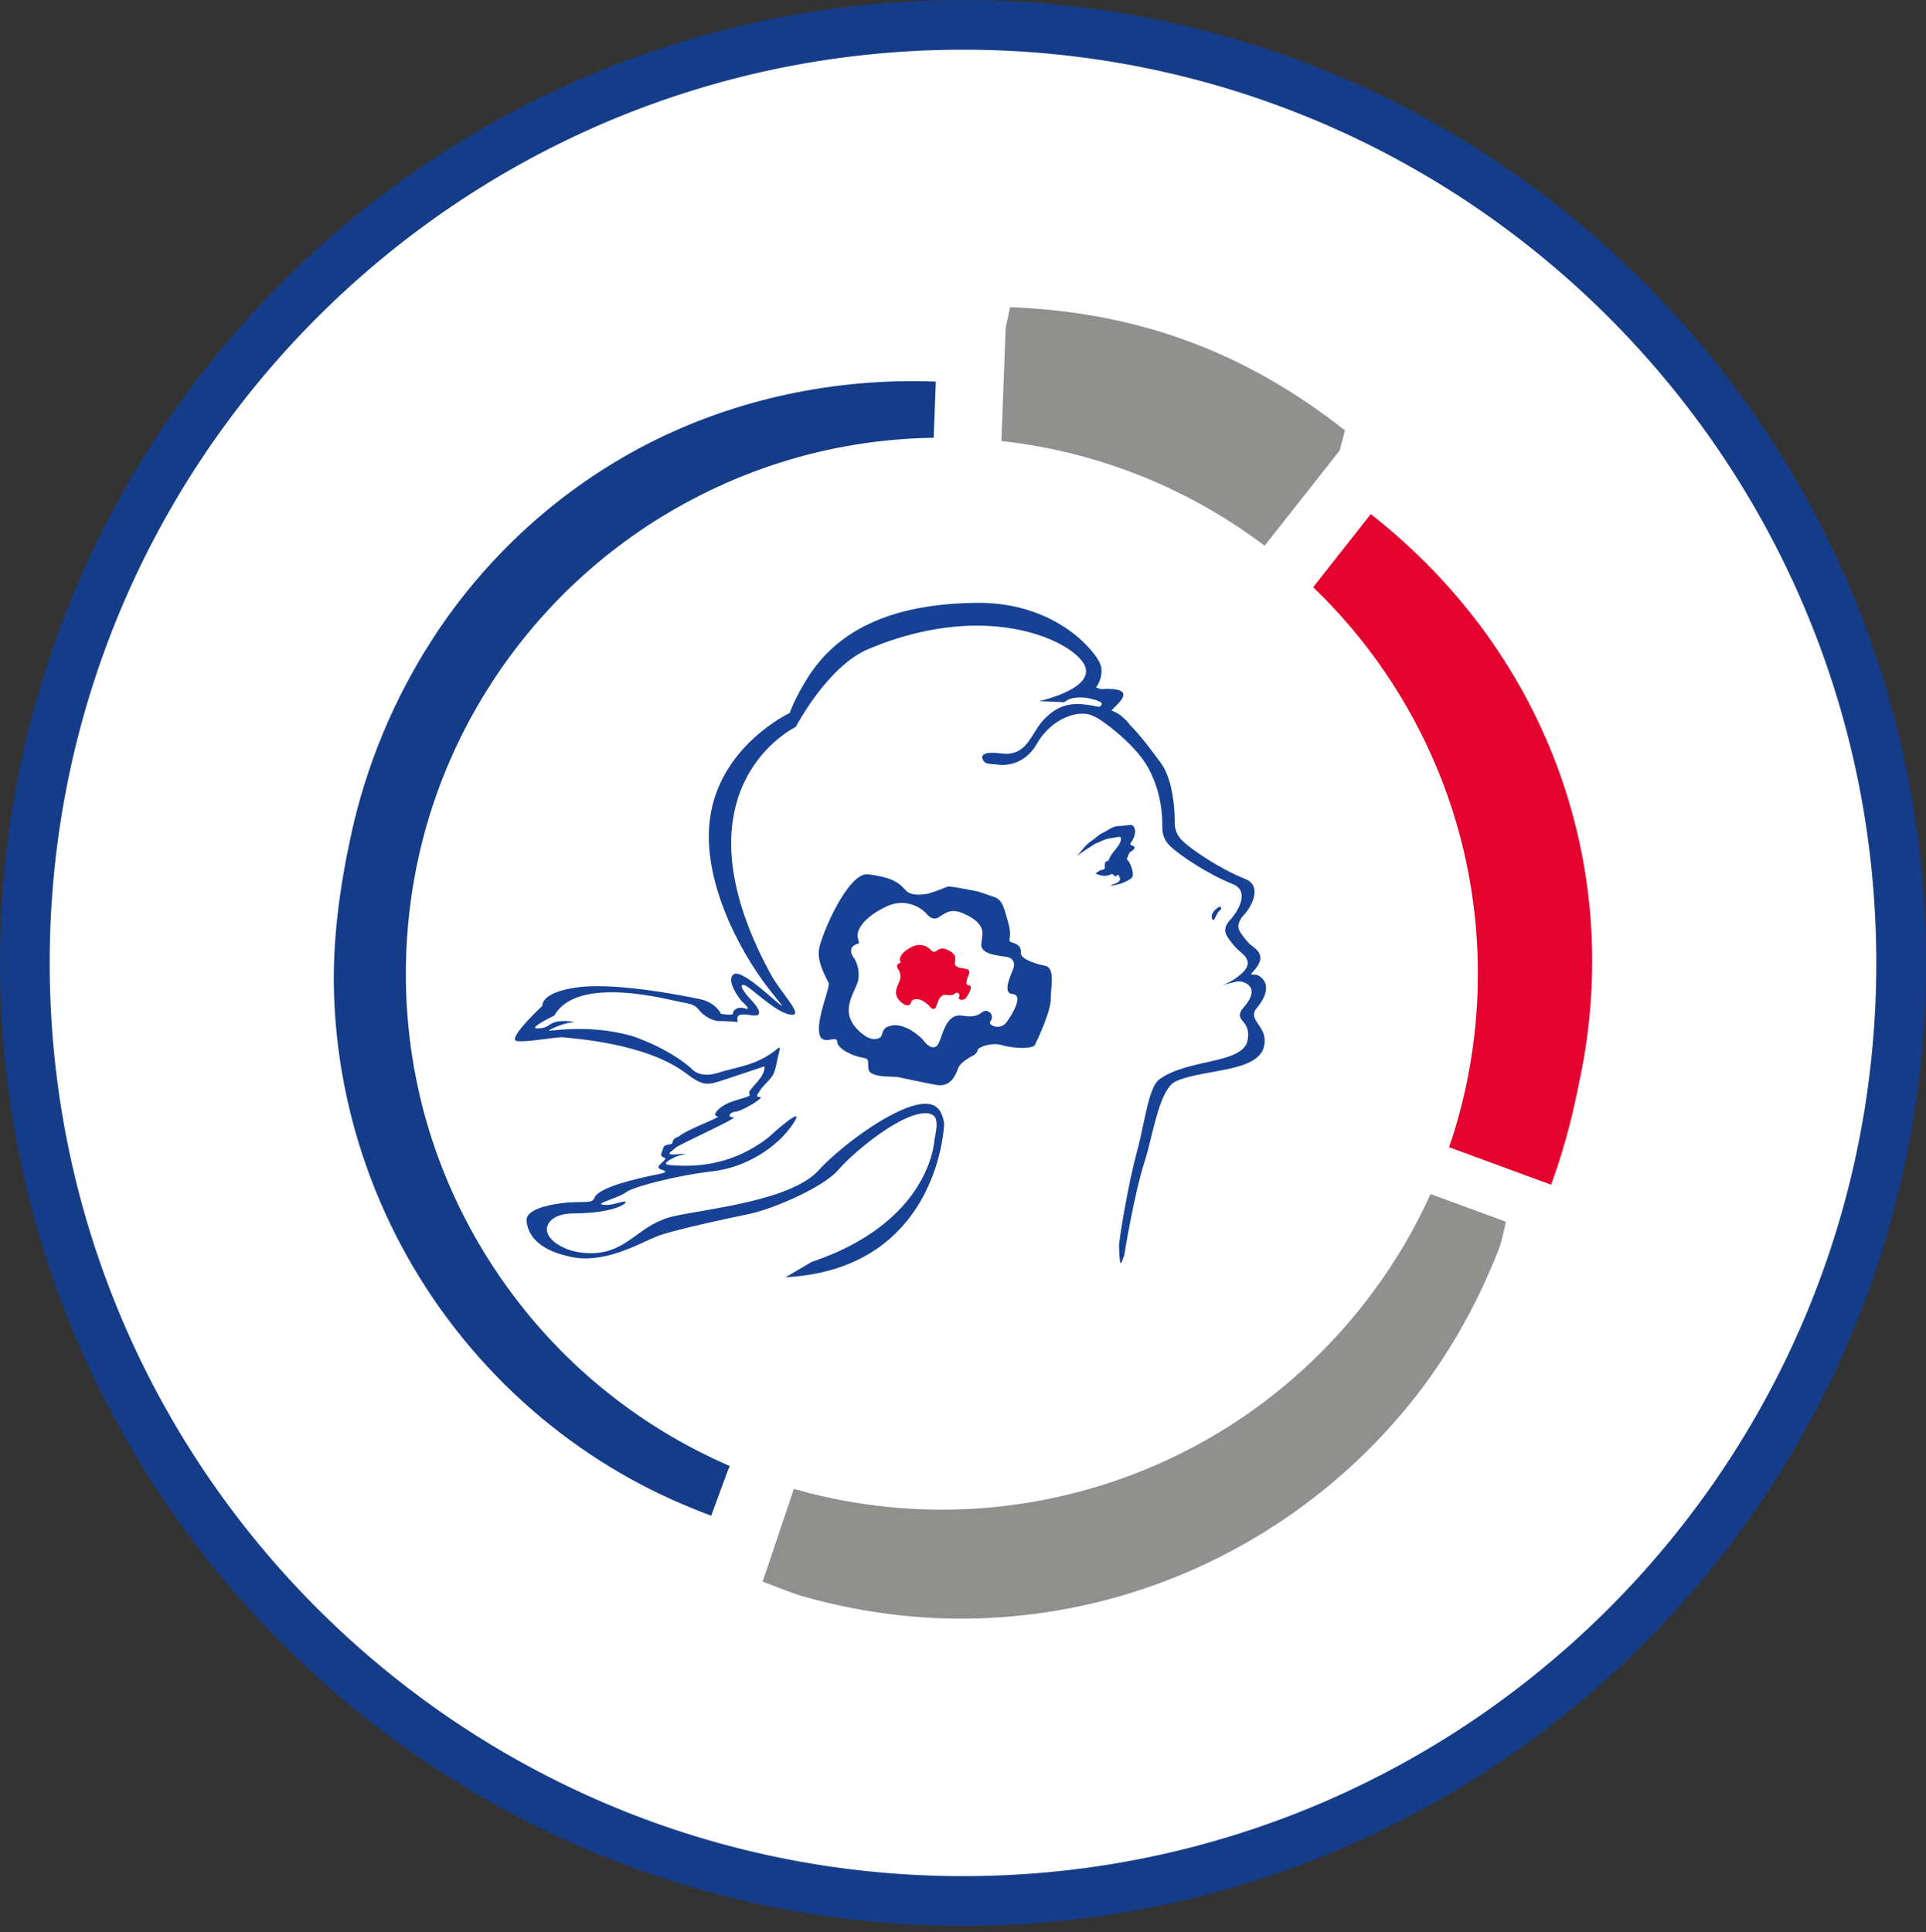 <?xml version="1.0" standalone="no"?><!DOCTYPE svg PUBLIC "-//W3C//DTD SVG 1.1//EN" "http://www.w3.org/Graphics/SVG/1.1/DTD/svg11.dtd"><svg width="100%" height="100%" viewBox="0 0 310 311" version="1.1" xmlns="http://www.w3.org/2000/svg" xmlns:xlink="http://www.w3.org/1999/xlink" xml:space="preserve" style="fill-rule:evenodd;clip-rule:evenodd;stroke-linejoin:round;stroke-miterlimit:1.414;"><rect x="0" y="0" width="310" height="311" fill="#333333" stroke="none"/><g><circle cx="154.999" cy="154.999" r="150.999" style="fill:#fff;"/><path d="M155.5,0.001l0.5,0.002l0.5,0.004l0.5,0.006l0.499,0.007l0.499,0.009l0.499,0.01l0.498,0.012l0.498,0.013l0.498,0.015l0.497,0.017l0.496,0.018l0.497,0.019l0.496,0.022l0.495,0.022l0.495,0.025l0.495,0.026l0.494,0.027l0.494,0.029l0.494,0.031l0.493,0.032l0.493,0.033l0.984,0.072l0.491,0.038l0.491,0.04l0.491,0.041l0.49,0.043l0.49,0.045l0.489,0.045l0.489,0.048l0.488,0.049l0.488,0.05l0.488,0.052l0.487,0.053l0.487,0.055l0.486,0.057l0.486,0.058l0.485,0.059l0.485,0.061l0.968,0.126l0.483,0.066l0.483,0.067l0.483,0.068l0.482,0.07l0.482,0.071l0.481,0.073l0.48,0.074l0.48,0.076l0.48,0.077l0.479,0.079l0.479,0.08l0.478,0.082l0.478,0.083l0.477,0.085l0.477,0.086l0.476,0.087l0.476,0.089l0.475,0.09l0.474,0.092l0.475,0.094l0.473,0.094l0.473,0.096l0.473,0.098l0.472,0.099l0.472,0.1l0.471,0.102l0.94,0.208l0.47,0.107l0.468,0.107l0.469,0.109l0.468,0.111l0.467,0.111l0.467,0.114l0.466,0.114l0.465,0.116l0.465,0.118l0.465,0.119l0.464,0.12l0.463,0.122l0.463,0.123l0.463,0.124l0.461,0.126l0.461,0.127l0.461,0.129l0.46,0.13l0.459,0.131l0.459,0.133l0.458,0.134l0.458,0.136l0.457,0.136l0.457,0.139l0.455,0.139l0.456,0.141l0.454,0.143l0.455,0.143l0.453,0.145l0.453,0.147l0.452,0.147l0.452,0.149l0.451,0.151l0.45,0.152l0.45,0.153l0.449,0.154l0.449,0.156l0.448,0.157l0.894,0.318l0.446,0.162l0.445,0.162l0.445,0.164l0.444,0.165l0.444,0.166l0.443,0.168l0.442,0.169l0.442,0.17l0.441,0.172l0.44,0.173l0.439,0.174l0.439,0.176l0.439,0.177l0.437,0.178l0.437,0.179l0.437,0.181l0.435,0.182l0.435,0.183l0.435,0.185l0.433,0.186l0.433,0.187l0.864,0.378l0.431,0.191l0.43,0.193l0.429,0.193l0.429,0.195l0.428,0.196l0.428,0.197l0.426,0.199l0.426,0.2l0.426,0.201l0.424,0.202l0.424,0.204l0.423,0.204l0.423,0.206l0.422,0.208l0.421,0.208l0.42,0.21l0.419,0.211l0.419,0.212l0.418,0.214l0.418,0.215l0.416,0.215l0.416,0.218l0.415,0.218l0.415,0.22l0.413,0.22l0.413,0.222l0.413,0.224l0.411,0.224l0.411,0.226l0.41,0.226l0.409,0.228l0.816,0.46l0.407,0.232l0.406,0.233l0.405,0.234l0.405,0.235l0.403,0.236l0.806,0.476l0.401,0.24l0.401,0.241l0.399,0.243l0.4,0.243l0.398,0.245l0.397,0.245l0.397,0.247l0.396,0.248l0.395,0.25l0.394,0.25l0.394,0.251l0.392,0.253l0.392,0.254l0.391,0.255l0.391,0.256l0.389,0.257l0.389,0.259l0.387,0.259l0.387,0.261l0.386,0.262l0.386,0.263l0.384,0.264l0.384,0.265l0.383,0.266l0.381,0.267l0.382,0.269l0.38,0.27l0.379,0.27l0.379,0.272l0.377,0.273l0.377,0.274l0.376,0.275l0.376,0.277l0.374,0.277l0.746,0.558l0.371,0.281l0.371,0.282l0.37,0.282l0.369,0.284l0.368,0.285l0.368,0.286l0.366,0.287l0.366,0.289l0.364,0.289l0.364,0.29l0.363,0.292l0.362,0.292l0.361,0.294l0.36,0.294l0.36,0.296l0.358,0.297l0.714,0.596l0.356,0.3l0.354,0.301l0.354,0.302l0.353,0.303l0.352,0.304l0.351,0.305l0.35,0.306l0.35,0.307l0.348,0.309l0.347,0.309l0.347,0.31l0.345,0.311l0.345,0.312l0.686,0.628l0.342,0.315l0.68,0.634l0.339,0.318l0.338,0.319l0.337,0.321l0.336,0.321l0.335,0.322l0.334,0.324l0.333,0.324l0.332,0.325l0.332,0.327l0.33,0.327l0.329,0.328l0.328,0.329l0.327,0.33l0.327,0.332l0.325,0.332l0.324,0.333l0.324,0.334l0.322,0.335l0.321,0.336l0.321,0.337l0.319,0.338l0.318,0.339l0.634,0.68l0.315,0.342l0.628,0.686l0.312,0.345l0.311,0.345l0.62,0.694l0.308,0.349l0.307,0.349l0.306,0.35l0.305,0.351l0.304,0.352l0.303,0.353l0.302,0.354l0.301,0.354l0.3,0.356l0.299,0.357l0.297,0.357l0.297,0.359l0.296,0.359l0.294,0.36l0.294,0.361l0.292,0.362l0.292,0.363l0.29,0.364l0.289,0.364l0.289,0.366l0.287,0.366l0.286,0.368l0.285,0.368l0.284,0.369l0.283,0.37l0.562,0.742l0.558,0.746l0.554,0.75l0.275,0.376l0.274,0.377l0.273,0.377l0.272,0.379l0.27,0.379l0.27,0.38l0.269,0.382l0.267,0.382l0.266,0.382l0.265,0.384l0.264,0.384l0.263,0.386l0.262,0.386l0.261,0.387l0.518,0.776l0.257,0.39l0.256,0.39l0.255,0.391l0.254,0.392l0.253,0.392l0.502,0.788l0.249,0.395l0.248,0.396l0.247,0.397l0.245,0.397l0.245,0.399l0.486,0.798l0.241,0.401l0.24,0.401l0.476,0.806l0.236,0.403l0.47,0.81l0.232,0.407l0.232,0.406l0.46,0.816l0.228,0.409l0.226,0.41l0.226,0.411l0.224,0.411l0.224,0.413l0.222,0.413l0.221,0.413l0.219,0.415l0.218,0.415l0.218,0.416l0.216,0.416l0.428,0.836l0.212,0.419l0.211,0.419l0.21,0.421l0.208,0.42l0.208,0.422l0.206,0.423l0.204,0.423l0.204,0.424l0.202,0.424l0.201,0.426l0.2,0.426l0.199,0.426l0.197,0.428l0.196,0.428l0.195,0.429l0.193,0.429l0.193,0.43l0.191,0.431l0.378,0.864l0.187,0.433l0.186,0.433l0.185,0.435l0.183,0.435l0.182,0.435l0.181,0.437l0.179,0.437l0.178,0.437l0.177,0.439l0.176,0.439l0.174,0.439l0.173,0.44l0.172,0.441l0.17,0.442l0.169,0.442l0.168,0.443l0.166,0.444l0.165,0.444l0.164,0.445l0.162,0.445l0.162,0.446l0.318,0.894l0.157,0.448l0.156,0.449l0.154,0.449l0.153,0.45l0.152,0.45l0.151,0.451l0.149,0.452l0.147,0.452l0.147,0.453l0.145,0.454l0.144,0.454l0.142,0.454l0.141,0.456l0.139,0.455l0.139,0.457l0.137,0.457l0.135,0.458l0.134,0.458l0.133,0.459l0.131,0.459l0.13,0.46l0.129,0.461l0.127,0.461l0.126,0.462l0.124,0.462l0.123,0.463l0.122,0.463l0.12,0.464l0.119,0.465l0.118,0.465l0.116,0.465l0.114,0.466l0.114,0.467l0.111,0.467l0.111,0.468l0.109,0.469l0.107,0.468l0.107,0.47l0.208,0.94l0.102,0.471l0.1,0.472l0.099,0.472l0.098,0.473l0.096,0.473l0.188,0.948l0.092,0.474l0.09,0.476l0.089,0.475l0.087,0.476l0.086,0.477l0.085,0.477l0.083,0.478l0.082,0.478l0.08,0.479l0.079,0.479l0.077,0.48l0.076,0.48l0.074,0.48l0.073,0.482l0.071,0.481l0.07,0.482l0.068,0.483l0.067,0.483l0.066,0.483l0.064,0.484l0.062,0.484l0.061,0.485l0.059,0.485l0.058,0.486l0.057,0.487l0.055,0.486l0.053,0.487l0.052,0.488l0.05,0.488l0.049,0.488l0.048,0.489l0.045,0.489l0.045,0.49l0.043,0.49l0.041,0.491l0.04,0.491l0.038,0.491l0.037,0.492l0.035,0.492l0.033,0.493l0.032,0.493l0.031,0.494l0.029,0.494l0.027,0.494l0.026,0.495l0.025,0.495l0.022,0.495l0.022,0.496l0.019,0.497l0.018,0.496l0.017,0.497l0.015,0.498l0.013,0.498l0.012,0.498l0.011,0.499l0.008,0.499l0.007,0.499l0.006,0.5l0.004,0.5l0.002,0.5l0.001,0.501l-0.001,0.501l-0.002,0.5l-0.004,0.5l-0.006,0.5l-0.007,0.499l-0.008,0.499l-0.011,0.499l-0.012,0.498l-0.013,0.498l-0.015,0.498l-0.017,0.497l-0.018,0.496l-0.019,0.497l-0.022,0.496l-0.022,0.495l-0.025,0.495l-0.026,0.495l-0.027,0.494l-0.029,0.494l-0.031,0.494l-0.032,0.493l-0.033,0.493l-0.035,0.492l-0.037,0.492l-0.038,0.491l-0.04,0.491l-0.041,0.491l-0.043,0.49l-0.045,0.49l-0.045,0.489l-0.048,0.489l-0.049,0.488l-0.05,0.488l-0.052,0.488l-0.053,0.487l-0.055,0.486l-0.057,0.487l-0.058,0.486l-0.059,0.485l-0.061,0.485l-0.062,0.484l-0.064,0.484l-0.066,0.483l-0.067,0.483l-0.068,0.483l-0.07,0.482l-0.071,0.482l-0.073,0.481l-0.074,0.48l-0.076,0.48l-0.077,0.48l-0.079,0.479l-0.08,0.479l-0.082,0.478l-0.083,0.478l-0.085,0.477l-0.086,0.477l-0.087,0.476l-0.089,0.475l-0.09,0.476l-0.092,0.474l-0.094,0.474l-0.094,0.474l-0.096,0.473l-0.098,0.473l-0.099,0.472l-0.1,0.472l-0.102,0.471l-0.104,0.47l-0.104,0.47l-0.107,0.47l-0.107,0.468l-0.109,0.469l-0.111,0.468l-0.111,0.467l-0.114,0.467l-0.114,0.466l-0.116,0.465l-0.118,0.465l-0.119,0.465l-0.12,0.464l-0.122,0.463l-0.123,0.463l-0.124,0.462l-0.126,0.462l-0.127,0.461l-0.129,0.461l-0.13,0.46l-0.131,0.459l-0.133,0.459l-0.134,0.458l-0.135,0.458l-0.137,0.457l-0.139,0.457l-0.139,0.455l-0.141,0.456l-0.142,0.454l-0.144,0.455l-0.145,0.453l-0.147,0.453l-0.147,0.452l-0.149,0.452l-0.151,0.451l-0.152,0.45l-0.153,0.45l-0.154,0.449l-0.156,0.449l-0.157,0.448l-0.159,0.447l-0.159,0.447l-0.162,0.446l-0.162,0.445l-0.164,0.445l-0.165,0.444l-0.166,0.444l-0.168,0.443l-0.169,0.442l-0.17,0.442l-0.172,0.441l-0.173,0.44l-0.174,0.439l-0.176,0.439l-0.177,0.439l-0.178,0.437l-0.179,0.437l-0.181,0.437l-0.182,0.435l-0.183,0.435l-0.185,0.435l-0.186,0.433l-0.187,0.433l-0.189,0.432l-0.189,0.432l-0.191,0.431l-0.193,0.43l-0.193,0.429l-0.195,0.429l-0.196,0.428l-0.197,0.428l-0.199,0.427l-0.2,0.425l-0.201,0.426l-0.202,0.424l-0.204,0.424l-0.204,0.423l-0.206,0.423l-0.208,0.422l-0.208,0.42l-0.21,0.421l-0.211,0.419l-0.212,0.419l-0.214,0.418l-0.215,0.418l-0.215,0.416l-0.218,0.416l-0.218,0.415l-0.219,0.415l-0.221,0.413l-0.222,0.413l-0.224,0.413l-0.224,0.411l-0.226,0.411l-0.226,0.41l-0.228,0.409l-0.23,0.408l-0.23,0.408l-0.232,0.407l-0.233,0.406l-0.234,0.405l-0.235,0.405l-0.236,0.403l-0.238,0.403l-0.238,0.403l-0.24,0.401l-0.241,0.401l-0.243,0.4l-0.243,0.398l-0.245,0.399l-0.245,0.397l-0.247,0.397l-0.248,0.396l-0.249,0.395l-0.251,0.394l-0.251,0.394l-0.253,0.392l-0.254,0.392l-0.255,0.391l-0.256,0.391l-0.257,0.389l-0.259,0.389l-0.259,0.387l-0.261,0.387l-0.262,0.386l-0.263,0.386l-0.264,0.384l-0.265,0.384l-0.266,0.383l-0.267,0.381l-0.269,0.382l-0.27,0.38l-0.27,0.379l-0.272,0.379l-0.273,0.377l-0.274,0.377l-0.275,0.376l-0.277,0.376l-0.277,0.374l-0.278,0.373l-0.28,0.373l-0.281,0.371l-0.281,0.371l-0.283,0.37l-0.284,0.369l-0.285,0.368l-0.286,0.368l-0.287,0.366l-0.289,0.366l-0.289,0.364l-0.29,0.364l-0.292,0.363l-0.292,0.362l-0.294,0.361l-0.294,0.36l-0.296,0.36l-0.297,0.358l-0.297,0.357l-0.299,0.357l-0.3,0.356l-0.301,0.354l-0.302,0.354l-0.303,0.353l-0.304,0.352l-0.305,0.351l-0.306,0.35l-0.307,0.35l-0.308,0.348l-0.31,0.347l-0.31,0.347l-0.311,0.345l-0.312,0.345l-0.314,0.343l-0.314,0.343l-0.315,0.342l-0.317,0.34l-0.317,0.34l-0.318,0.339l-0.319,0.338l-0.321,0.337l-0.321,0.336l-0.322,0.335l-0.324,0.334l-0.324,0.333l-0.325,0.332l-0.327,0.332l-0.327,0.33l-0.328,0.329l-0.329,0.328l-0.33,0.327l-0.332,0.327l-0.332,0.325l-0.333,0.324l-0.334,0.324l-0.335,0.322l-0.336,0.321l-0.337,0.321l-0.338,0.319l-0.339,0.318l-0.34,0.317l-0.34,0.317l-0.342,0.315l-0.343,0.314l-0.343,0.314l-0.345,0.312l-0.345,0.311l-0.347,0.31l-0.347,0.31l-0.348,0.308l-0.35,0.307l-0.35,0.306l-0.351,0.305l-0.352,0.304l-0.353,0.303l-0.354,0.302l-0.354,0.301l-0.356,0.3l-0.357,0.299l-0.357,0.297l-0.358,0.297l-0.36,0.296l-0.36,0.294l-0.361,0.294l-0.362,0.292l-0.363,0.292l-0.364,0.29l-0.364,0.289l-0.366,0.289l-0.366,0.287l-0.368,0.286l-0.368,0.285l-0.369,0.284l-0.37,0.283l-0.371,0.281l-0.371,0.281l-0.373,0.28l-0.373,0.278l-0.374,0.277l-0.376,0.277l-0.376,0.275l-0.377,0.274l-0.377,0.273l-0.379,0.272l-0.379,0.27l-0.38,0.27l-0.382,0.269l-0.381,0.267l-0.383,0.266l-0.384,0.265l-0.384,0.264l-0.386,0.263l-0.386,0.262l-0.387,0.261l-0.387,0.259l-0.389,0.259l-0.389,0.257l-0.391,0.256l-0.391,0.255l-0.392,0.254l-0.392,0.253l-0.394,0.251l-0.394,0.251l-0.395,0.249l-0.396,0.248l-0.397,0.247l-0.397,0.245l-0.399,0.245l-0.398,0.243l-0.4,0.243l-0.401,0.241l-0.401,0.24l-0.403,0.238l-0.403,0.238l-0.403,0.236l-0.405,0.235l-0.405,0.234l-0.406,0.233l-0.407,0.232l-0.408,0.23l-0.408,0.23l-0.409,0.228l-0.41,0.226l-0.411,0.226l-0.411,0.224l-0.413,0.224l-0.413,0.222l-0.413,0.221l-0.415,0.219l-0.415,0.218l-0.416,0.218l-0.416,0.215l-0.418,0.215l-0.418,0.214l-0.419,0.212l-0.419,0.211l-0.421,0.21l-0.42,0.208l-0.422,0.208l-0.423,0.206l-0.423,0.204l-0.424,0.204l-0.424,0.202l-0.426,0.201l-0.425,0.2l-0.427,0.199l-0.428,0.197l-0.428,0.196l-0.429,0.195l-0.429,0.193l-0.43,0.193l-0.431,0.191l-0.432,0.189l-0.432,0.189l-0.433,0.187l-0.433,0.186l-0.435,0.185l-0.435,0.183l-0.435,0.182l-0.437,0.181l-0.437,0.179l-0.437,0.178l-0.439,0.177l-0.439,0.176l-0.439,0.174l-0.44,0.173l-0.441,0.172l-0.442,0.17l-0.442,0.169l-0.443,0.168l-0.444,0.166l-0.444,0.165l-0.445,0.164l-0.445,0.162l-0.446,0.162l-0.447,0.159l-0.447,0.159l-0.448,0.157l-0.449,0.156l-0.449,0.154l-0.45,0.153l-0.45,0.152l-0.451,0.151l-0.452,0.149l-0.452,0.147l-0.453,0.147l-0.453,0.145l-0.455,0.144l-0.454,0.142l-0.456,0.141l-0.455,0.139l-0.457,0.139l-0.457,0.137l-0.458,0.135l-0.458,0.134l-0.459,0.133l-0.459,0.131l-0.46,0.13l-0.461,0.129l-0.461,0.127l-0.462,0.126l-0.462,0.124l-0.463,0.123l-0.463,0.122l-0.464,0.12l-0.465,0.119l-0.465,0.118l-0.465,0.116l-0.466,0.114l-0.467,0.114l-0.467,0.111l-0.468,0.111l-0.469,0.109l-0.468,0.107l-0.47,0.107l-0.47,0.104l-0.47,0.104l-0.471,0.102l-0.472,0.1l-0.472,0.099l-0.473,0.098l-0.473,0.096l-0.474,0.094l-0.474,0.094l-0.474,0.092l-0.476,0.09l-0.475,0.089l-0.476,0.087l-0.477,0.086l-0.477,0.085l-0.478,0.083l-0.478,0.082l-0.479,0.08l-0.479,0.079l-0.48,0.077l-0.48,0.076l-0.48,0.074l-0.481,0.073l-0.482,0.071l-0.482,0.07l-0.483,0.068l-0.483,0.067l-0.483,0.066l-0.484,0.064l-0.484,0.062l-0.485,0.061l-0.485,0.059l-0.486,0.058l-0.487,0.057l-0.486,0.055l-0.487,0.053l-0.488,0.052l-0.488,0.05l-0.488,0.049l-0.489,0.048l-0.489,0.045l-0.49,0.045l-0.49,0.043l-0.491,0.041l-0.491,0.04l-0.491,0.038l-0.492,0.037l-0.492,0.035l-0.493,0.033l-0.493,0.032l-0.494,0.031l-0.494,0.029l-0.494,0.027l-0.495,0.026l-0.495,0.025l-0.495,0.022l-0.496,0.022l-0.497,0.019l-0.496,0.018l-0.497,0.017l-0.498,0.015l-0.498,0.013l-0.498,0.012l-0.499,0.011l-0.499,0.008l-0.499,0.007l-0.5,0.006l-0.5,0.004l-0.5,0.002l-0.501,0.001l-0.501,-0.001l-0.5,-0.002l-0.5,-0.004l-0.5,-0.006l-0.499,-0.007l-0.499,-0.008l-0.499,-0.011l-0.498,-0.012l-0.498,-0.013l-0.498,-0.015l-0.497,-0.017l-0.496,-0.018l-0.497,-0.019l-0.496,-0.022l-0.495,-0.022l-0.495,-0.025l-0.495,-0.026l-0.494,-0.027l-0.494,-0.029l-0.494,-0.031l-0.493,-0.032l-0.493,-0.033l-0.492,-0.035l-0.492,-0.037l-0.491,-0.038l-0.491,-0.04l-0.491,-0.041l-0.49,-0.043l-0.49,-0.045l-0.489,-0.045l-0.489,-0.048l-0.488,-0.049l-0.488,-0.05l-0.488,-0.052l-0.487,-0.053l-0.486,-0.055l-0.487,-0.057l-0.486,-0.058l-0.485,-0.059l-0.485,-0.061l-0.484,-0.062l-0.484,-0.064l-0.483,-0.066l-0.483,-0.067l-0.483,-0.068l-0.482,-0.07l-0.481,-0.071l-0.482,-0.073l-0.48,-0.074l-0.48,-0.076l-0.48,-0.077l-0.479,-0.079l-0.479,-0.08l-0.478,-0.082l-0.478,-0.083l-0.477,-0.085l-0.477,-0.086l-0.476,-0.087l-0.475,-0.089l-0.476,-0.09l-0.474,-0.092l-0.474,-0.094l-0.474,-0.094l-0.473,-0.096l-0.473,-0.098l-0.472,-0.099l-0.472,-0.1l-0.471,-0.102l-0.47,-0.104l-0.47,-0.104l-0.47,-0.107l-0.468,-0.107l-0.469,-0.109l-0.468,-0.111l-0.467,-0.111l-0.467,-0.114l-0.466,-0.114l-0.465,-0.116l-0.465,-0.118l-0.465,-0.119l-0.464,-0.12l-0.463,-0.122l-0.463,-0.123l-0.462,-0.124l-0.462,-0.126l-0.461,-0.127l-0.461,-0.129l-0.46,-0.13l-0.459,-0.131l-0.459,-0.133l-0.458,-0.134l-0.458,-0.135l-0.457,-0.137l-0.457,-0.139l-0.455,-0.139l-0.456,-0.141l-0.454,-0.142l-0.454,-0.144l-0.454,-0.145l-0.453,-0.147l-0.452,-0.147l-0.452,-0.149l-0.451,-0.151l-0.45,-0.152l-0.45,-0.153l-0.449,-0.154l-0.449,-0.156l-0.448,-0.157l-0.447,-0.159l-0.447,-0.159l-0.446,-0.162l-0.445,-0.162l-0.445,-0.164l-0.444,-0.165l-0.444,-0.166l-0.443,-0.168l-0.442,-0.169l-0.442,-0.17l-0.441,-0.172l-0.44,-0.173l-0.439,-0.174l-0.439,-0.176l-0.439,-0.177l-0.437,-0.178l-0.437,-0.179l-0.437,-0.181l-0.435,-0.182l-0.435,-0.183l-0.435,-0.185l-0.433,-0.186l-0.433,-0.187l-0.432,-0.189l-0.432,-0.189l-0.431,-0.191l-0.43,-0.193l-0.429,-0.193l-0.429,-0.195l-0.428,-0.196l-0.428,-0.197l-0.426,-0.199l-0.426,-0.2l-0.426,-0.201l-0.424,-0.202l-0.424,-0.204l-0.423,-0.204l-0.423,-0.206l-0.422,-0.208l-0.42,-0.208l-0.421,-0.21l-0.419,-0.211l-0.419,-0.212l-0.418,-0.214l-0.418,-0.214l-0.416,-0.216l-0.416,-0.218l-0.415,-0.218l-0.415,-0.219l-0.413,-0.221l-0.413,-0.222l-0.413,-0.224l-0.411,-0.224l-0.411,-0.226l-0.41,-0.226l-0.409,-0.228l-0.408,-0.23l-0.408,-0.23l-0.406,-0.232l-0.407,-0.232l-0.405,-0.235l-0.405,-0.235l-0.403,-0.236l-0.403,-0.238l-0.403,-0.238l-0.401,-0.24l-0.401,-0.241l-0.399,-0.243l-0.399,-0.243l-0.399,-0.245l-0.397,-0.245l-0.397,-0.247l-0.396,-0.248l-0.395,-0.249l-0.394,-0.251l-0.394,-0.251l-0.392,-0.253l-0.392,-0.254l-0.391,-0.255l-0.39,-0.256l-0.39,-0.257l-0.388,-0.259l-0.388,-0.259l-0.387,-0.261l-0.386,-0.262l-0.386,-0.263l-0.384,-0.264l-0.384,-0.265l-0.382,-0.266l-0.382,-0.267l-0.382,-0.269l-0.38,-0.27l-0.379,-0.27l-0.379,-0.272l-0.377,-0.273l-0.377,-0.274l-0.376,-0.275l-0.375,-0.277l-0.375,-0.277l-0.373,-0.279l-0.373,-0.279l-0.371,-0.281l-0.371,-0.281l-0.37,-0.283l-0.369,-0.284l-0.368,-0.285l-0.368,-0.286l-0.366,-0.287l-0.366,-0.289l-0.364,-0.289l-0.364,-0.29l-0.363,-0.292l-0.362,-0.292l-0.361,-0.294l-0.36,-0.294l-0.359,-0.296l-0.359,-0.297l-0.357,-0.297l-0.357,-0.299l-0.356,-0.3l-0.354,-0.301l-0.354,-0.302l-0.353,-0.303l-0.352,-0.304l-0.351,-0.305l-0.35,-0.306l-0.349,-0.307l-0.349,-0.308l-0.347,-0.31l-0.347,-0.31l-0.345,-0.311l-0.345,-0.312l-0.343,-0.314l-0.343,-0.314l-0.342,-0.315l-0.34,-0.317l-0.34,-0.317l-0.339,-0.318l-0.338,-0.319l-0.337,-0.321l-0.336,-0.321l-0.335,-0.322l-0.334,-0.324l-0.333,-0.324l-0.332,-0.325l-0.332,-0.327l-0.33,-0.327l-0.329,-0.328l-0.328,-0.329l-0.327,-0.33l-0.327,-0.332l-0.325,-0.332l-0.324,-0.333l-0.324,-0.334l-0.322,-0.335l-0.321,-0.336l-0.321,-0.337l-0.319,-0.338l-0.318,-0.339l-0.317,-0.34l-0.317,-0.34l-0.315,-0.342l-0.314,-0.343l-0.314,-0.343l-0.312,-0.345l-0.311,-0.345l-0.31,-0.347l-0.309,-0.347l-0.309,-0.348l-0.307,-0.35l-0.306,-0.35l-0.305,-0.351l-0.304,-0.352l-0.303,-0.353l-0.302,-0.354l-0.301,-0.354l-0.3,-0.356l-0.298,-0.357l-0.298,-0.357l-0.297,-0.358l-0.296,-0.36l-0.294,-0.36l-0.294,-0.361l-0.292,-0.362l-0.292,-0.363l-0.29,-0.364l-0.289,-0.364l-0.289,-0.366l-0.287,-0.366l-0.286,-0.368l-0.285,-0.368l-0.284,-0.369l-0.282,-0.37l-0.282,-0.371l-0.281,-0.371l-0.279,-0.373l-0.279,-0.373l-0.277,-0.374l-0.277,-0.376l-0.275,-0.376l-0.274,-0.377l-0.273,-0.377l-0.272,-0.379l-0.27,-0.379l-0.27,-0.38l-0.269,-0.382l-0.267,-0.381l-0.266,-0.383l-0.265,-0.384l-0.264,-0.384l-0.263,-0.386l-0.262,-0.386l-0.261,-0.387l-0.259,-0.387l-0.259,-0.389l-0.257,-0.389l-0.256,-0.391l-0.255,-0.391l-0.254,-0.392l-0.253,-0.392l-0.251,-0.394l-0.25,-0.394l-0.25,-0.395l-0.248,-0.396l-0.247,-0.397l-0.245,-0.397l-0.245,-0.398l-0.243,-0.4l-0.243,-0.399l-0.241,-0.401l-0.24,-0.401l-0.238,-0.403l-0.238,-0.403l-0.236,-0.403l-0.235,-0.405l-0.234,-0.405l-0.233,-0.406l-0.232,-0.407l-0.23,-0.408l-0.23,-0.408l-0.228,-0.409l-0.226,-0.41l-0.226,-0.411l-0.224,-0.411l-0.224,-0.413l-0.222,-0.413l-0.22,-0.413l-0.22,-0.415l-0.218,-0.415l-0.218,-0.416l-0.215,-0.416l-0.215,-0.418l-0.214,-0.418l-0.212,-0.419l-0.211,-0.419l-0.21,-0.42l-0.208,-0.421l-0.208,-0.422l-0.206,-0.423l-0.204,-0.423l-0.204,-0.424l-0.202,-0.424l-0.201,-0.426l-0.2,-0.426l-0.199,-0.426l-0.197,-0.428l-0.196,-0.428l-0.195,-0.429l-0.193,-0.429l-0.193,-0.43l-0.191,-0.431l-0.189,-0.432l-0.189,-0.432l-0.187,-0.433l-0.186,-0.433l-0.185,-0.435l-0.183,-0.435l-0.182,-0.435l-0.181,-0.437l-0.179,-0.437l-0.178,-0.437l-0.177,-0.439l-0.176,-0.439l-0.174,-0.439l-0.173,-0.44l-0.172,-0.441l-0.17,-0.442l-0.169,-0.442l-0.168,-0.443l-0.166,-0.444l-0.165,-0.444l-0.164,-0.445l-0.162,-0.445l-0.162,-0.446l-0.159,-0.447l-0.159,-0.447l-0.157,-0.448l-0.156,-0.449l-0.154,-0.449l-0.153,-0.45l-0.152,-0.45l-0.151,-0.451l-0.149,-0.452l-0.147,-0.452l-0.147,-0.453l-0.145,-0.453l-0.143,-0.455l-0.143,-0.454l-0.141,-0.456l-0.139,-0.455l-0.139,-0.457l-0.136,-0.457l-0.136,-0.458l-0.134,-0.458l-0.133,-0.459l-0.131,-0.459l-0.13,-0.46l-0.129,-0.461l-0.127,-0.461l-0.126,-0.461l-0.124,-0.463l-0.123,-0.463l-0.122,-0.463l-0.12,-0.464l-0.119,-0.465l-0.118,-0.465l-0.116,-0.465l-0.114,-0.466l-0.114,-0.467l-0.111,-0.467l-0.111,-0.468l-0.109,-0.469l-0.107,-0.468l-0.107,-0.47l-0.104,-0.47l-0.104,-0.47l-0.102,-0.471l-0.1,-0.472l-0.099,-0.472l-0.098,-0.473l-0.096,-0.473l-0.094,-0.473l-0.094,-0.475l-0.092,-0.474l-0.09,-0.475l-0.089,-0.476l-0.087,-0.476l-0.086,-0.477l-0.085,-0.477l-0.083,-0.478l-0.082,-0.478l-0.08,-0.479l-0.079,-0.479l-0.077,-0.48l-0.076,-0.48l-0.074,-0.48l-0.073,-0.481l-0.071,-0.482l-0.07,-0.482l-0.068,-0.483l-0.067,-0.483l-0.066,-0.483l-0.063,-0.484l-0.063,-0.484l-0.061,-0.485l-0.059,-0.485l-0.058,-0.486l-0.057,-0.486l-0.055,-0.487l-0.053,-0.487l-0.052,-0.488l-0.05,-0.488l-0.049,-0.488l-0.048,-0.489l-0.045,-0.489l-0.045,-0.49l-0.043,-0.49l-0.041,-0.491l-0.04,-0.491l-0.038,-0.491l-0.036,-0.492l-0.036,-0.492l-0.033,-0.493l-0.032,-0.493l-0.031,-0.494l-0.029,-0.494l-0.027,-0.494l-0.026,-0.495l-0.025,-0.495l-0.022,-0.495l-0.022,-0.496l-0.019,-0.497l-0.018,-0.496l-0.017,-0.497l-0.015,-0.498l-0.013,-0.498l-0.012,-0.498l-0.01,-0.499l-0.009,-0.499l-0.007,-0.499l-0.006,-0.5l-0.004,-0.5l-0.002,-0.5l-0.001,-0.501l0.001,-0.501l0.002,-0.5l0.004,-0.5l0.006,-0.5l0.007,-0.499l0.009,-0.499l0.01,-0.499l0.012,-0.498l0.013,-0.498l0.015,-0.498l0.017,-0.497l0.018,-0.496l0.019,-0.497l0.022,-0.496l0.022,-0.495l0.025,-0.495l0.026,-0.495l0.027,-0.494l0.029,-0.494l0.031,-0.494l0.032,-0.493l0.033,-0.493l0.036,-0.492l0.036,-0.492l0.038,-0.491l0.04,-0.491l0.041,-0.491l0.043,-0.49l0.045,-0.49l0.045,-0.489l0.048,-0.489l0.049,-0.488l0.05,-0.488l0.052,-0.488l0.053,-0.487l0.055,-0.487l0.057,-0.486l0.058,-0.485l0.059,-0.486l0.061,-0.485l0.063,-0.484l0.063,-0.484l0.066,-0.483l0.067,-0.483l0.068,-0.483l0.07,-0.482l0.071,-0.482l0.073,-0.481l0.074,-0.48l0.076,-0.48l0.077,-0.48l0.079,-0.479l0.08,-0.479l0.082,-0.478l0.083,-0.478l0.085,-0.477l0.086,-0.477l0.087,-0.476l0.089,-0.475l0.09,-0.476l0.092,-0.474l0.094,-0.474l0.094,-0.474l0.096,-0.473l0.098,-0.473l0.099,-0.472l0.1,-0.472l0.102,-0.471l0.104,-0.47l0.104,-0.47l0.107,-0.469l0.107,-0.469l0.109,-0.469l0.111,-0.468l0.111,-0.467l0.114,-0.467l0.114,-0.466l0.116,-0.465l0.118,-0.465l0.119,-0.465l0.12,-0.464l0.122,-0.463l0.123,-0.463l0.124,-0.462l0.126,-0.462l0.127,-0.461l0.129,-0.461l0.13,-0.46l0.131,-0.459l0.133,-0.459l0.134,-0.458l0.136,-0.458l0.136,-0.457l0.139,-0.457l0.139,-0.455l0.141,-0.456l0.143,-0.454l0.143,-0.454l0.145,-0.454l0.147,-0.453l0.147,-0.452l0.149,-0.452l0.151,-0.451l0.152,-0.45l0.153,-0.45l0.154,-0.449l0.156,-0.449l0.157,-0.448l0.159,-0.447l0.159,-0.447l0.162,-0.446l0.162,-0.445l0.164,-0.445l0.165,-0.444l0.166,-0.444l0.168,-0.443l0.169,-0.442l0.17,-0.442l0.172,-0.441l0.173,-0.44l0.174,-0.439l0.176,-0.439l0.177,-0.439l0.178,-0.437l0.179,-0.437l0.181,-0.437l0.182,-0.435l0.183,-0.435l0.185,-0.434l0.186,-0.434l0.187,-0.433l0.189,-0.432l0.189,-0.432l0.191,-0.431l0.193,-0.43l0.193,-0.429l0.195,-0.429l0.196,-0.428l0.197,-0.428l0.199,-0.426l0.2,-0.426l0.201,-0.426l0.202,-0.424l0.204,-0.424l0.204,-0.423l0.206,-0.423l0.208,-0.422l0.208,-0.421l0.21,-0.42l0.211,-0.419l0.212,-0.419l0.214,-0.418l0.215,-0.418l0.215,-0.416l0.218,-0.416l0.218,-0.415l0.22,-0.415l0.22,-0.413l0.222,-0.413l0.224,-0.413l0.224,-0.411l0.226,-0.411l0.226,-0.41l0.228,-0.409l0.23,-0.408l0.23,-0.408l0.232,-0.407l0.233,-0.406l0.234,-0.405l0.235,-0.405l0.236,-0.403l0.238,-0.403l0.238,-0.402l0.24,-0.402l0.241,-0.401l0.243,-0.399l0.243,-0.4l0.245,-0.398l0.245,-0.397l0.247,-0.397l0.248,-0.396l0.25,-0.395l0.25,-0.394l0.251,-0.394l0.253,-0.392l0.254,-0.392l0.255,-0.391l0.256,-0.39l0.257,-0.39l0.259,-0.388l0.259,-0.388l0.261,-0.387l0.262,-0.386l0.263,-0.386l0.264,-0.384l0.265,-0.384l0.266,-0.382l0.267,-0.382l0.269,-0.382l0.27,-0.38l0.27,-0.379l0.272,-0.379l0.273,-0.377l0.274,-0.377l0.275,-0.376l0.277,-0.375l0.277,-0.375l0.279,-0.373l0.279,-0.373l0.281,-0.371l0.282,-0.371l0.282,-0.37l0.284,-0.369l0.285,-0.368l0.286,-0.368l0.287,-0.366l0.289,-0.366l0.289,-0.364l0.29,-0.364l0.292,-0.363l0.292,-0.362l0.294,-0.361l0.294,-0.36l0.296,-0.359l0.297,-0.359l0.297,-0.357l0.299,-0.357l0.3,-0.356l0.301,-0.354l0.302,-0.354l0.303,-0.353l0.304,-0.352l0.305,-0.351l0.306,-0.35l0.307,-0.35l0.309,-0.348l0.309,-0.347l0.31,-0.347l0.311,-0.345l0.312,-0.345l0.314,-0.343l0.314,-0.343l0.315,-0.342l0.317,-0.34l0.317,-0.34l0.318,-0.339l0.32,-0.338l0.32,-0.337l0.321,-0.336l0.322,-0.335l0.324,-0.334l0.324,-0.333l0.325,-0.332l0.327,-0.332l0.327,-0.33l0.328,-0.329l0.329,-0.328l0.33,-0.327l0.332,-0.327l0.332,-0.325l0.333,-0.324l0.334,-0.324l0.335,-0.322l0.336,-0.321l0.337,-0.32l0.338,-0.32l0.339,-0.318l0.34,-0.317l0.34,-0.317l0.342,-0.315l0.343,-0.314l0.343,-0.314l0.345,-0.312l0.345,-0.311l0.347,-0.31l0.347,-0.309l0.348,-0.309l0.35,-0.307l0.35,-0.306l0.351,-0.305l0.352,-0.304l0.353,-0.303l0.354,-0.302l0.354,-0.301l0.356,-0.3l0.357,-0.299l0.357,-0.297l0.359,-0.297l0.359,-0.296l0.36,-0.294l0.361,-0.294l0.362,-0.292l0.363,-0.292l0.364,-0.29l0.364,-0.289l0.366,-0.289l0.366,-0.287l0.368,-0.286l0.368,-0.285l0.369,-0.284l0.37,-0.282l0.371,-0.282l0.371,-0.281l0.373,-0.279l0.373,-0.279l0.375,-0.277l0.375,-0.277l0.376,-0.275l0.377,-0.274l0.377,-0.273l0.379,-0.272l0.379,-0.27l0.38,-0.27l0.382,-0.269l0.382,-0.267l0.382,-0.266l0.384,-0.265l0.384,-0.264l0.386,-0.263l0.386,-0.262l0.387,-0.261l0.388,-0.259l0.388,-0.259l0.39,-0.257l0.39,-0.256l0.391,-0.255l0.392,-0.254l0.392,-0.253l0.394,-0.251l0.394,-0.25l0.395,-0.25l0.396,-0.248l0.397,-0.247l0.397,-0.245l0.398,-0.245l0.4,-0.243l0.399,-0.243l0.401,-0.241l0.402,-0.24l0.402,-0.238l0.403,-0.238l0.403,-0.236l0.405,-0.235l0.405,-0.234l0.406,-0.233l0.407,-0.232l0.408,-0.23l0.408,-0.23l0.409,-0.228l0.41,-0.226l0.411,-0.226l0.411,-0.224l0.413,-0.224l0.413,-0.222l0.413,-0.22l0.415,-0.22l0.415,-0.218l0.416,-0.218l0.416,-0.215l0.418,-0.215l0.418,-0.214l0.419,-0.212l0.419,-0.211l0.42,-0.21l0.421,-0.208l0.422,-0.208l0.423,-0.206l0.423,-0.204l0.424,-0.204l0.424,-0.202l0.426,-0.201l0.426,-0.2l0.426,-0.199l0.428,-0.197l0.428,-0.196l0.429,-0.195l0.429,-0.193l0.43,-0.193l0.431,-0.191l0.432,-0.189l0.432,-0.189l0.433,-0.187l0.434,-0.186l0.434,-0.185l0.435,-0.183l0.435,-0.182l0.437,-0.181l0.437,-0.179l0.437,-0.178l0.439,-0.177l0.439,-0.176l0.439,-0.174l0.44,-0.173l0.441,-0.172l0.442,-0.17l0.442,-0.169l0.443,-0.168l0.444,-0.166l0.444,-0.165l0.445,-0.164l0.445,-0.162l0.446,-0.162l0.447,-0.159l0.447,-0.159l0.448,-0.157l0.449,-0.156l0.449,-0.154l0.45,-0.153l0.45,-0.152l0.451,-0.151l0.452,-0.149l0.452,-0.147l0.453,-0.147l0.454,-0.145l0.454,-0.143l0.454,-0.143l0.456,-0.141l0.455,-0.139l0.457,-0.139l0.457,-0.136l0.458,-0.136l0.458,-0.134l0.459,-0.133l0.459,-0.131l0.46,-0.13l0.461,-0.129l0.461,-0.127l0.462,-0.126l0.462,-0.124l0.463,-0.123l0.463,-0.122l0.464,-0.12l0.465,-0.119l0.465,-0.118l0.465,-0.116l0.466,-0.114l0.467,-0.114l0.467,-0.111l0.468,-0.111l0.469,-0.109l0.469,-0.107l0.469,-0.107l0.47,-0.104l0.47,-0.104l0.471,-0.102l0.472,-0.1l0.472,-0.099l0.473,-0.098l0.473,-0.096l0.474,-0.094l0.474,-0.094l0.474,-0.092l0.476,-0.09l0.475,-0.089l0.476,-0.087l0.477,-0.086l0.477,-0.085l0.478,-0.083l0.478,-0.082l0.479,-0.08l0.479,-0.079l0.48,-0.077l0.48,-0.076l0.48,-0.074l0.481,-0.073l0.482,-0.071l0.482,-0.07l0.483,-0.068l0.483,-0.067l0.483,-0.066l0.484,-0.063l0.484,-0.063l0.485,-0.061l0.486,-0.059l0.485,-0.058l0.486,-0.057l0.487,-0.055l0.487,-0.053l0.488,-0.052l0.488,-0.05l0.488,-0.049l0.489,-0.048l0.489,-0.045l0.49,-0.045l0.49,-0.043l0.491,-0.041l0.491,-0.04l0.491,-0.038l0.492,-0.036l0.492,-0.036l0.493,-0.033l0.493,-0.032l0.494,-0.031l0.494,-0.029l0.494,-0.027l0.495,-0.026l0.495,-0.025l0.495,-0.022l0.496,-0.022l0.497,-0.019l0.496,-0.018l0.497,-0.017l0.498,-0.015l0.498,-0.013l0.498,-0.012l0.499,-0.01l0.499,-0.009l0.499,-0.007l0.5,-0.006l0.5,-0.004l0.5,-0.002l0.501,-0.001l0.501,0.001ZM154.524,8.001l-0.476,0.002l-0.474,0.004l-0.475,0.005l-0.474,0.007l-0.473,0.008l-0.473,0.01l-0.473,0.011l-0.473,0.013l-0.472,0.014l-0.472,0.016l-0.471,0.017l-0.471,0.019l-0.471,0.02l-0.47,0.021l-0.47,0.023l-0.469,0.025l-0.469,0.026l-0.469,0.028l-0.468,0.029l-0.468,0.03l-0.467,0.032l-0.467,0.033l-0.467,0.035l-0.466,0.036l-0.466,0.038l-0.465,0.039l-0.465,0.041l-0.465,0.042l-0.464,0.043l-0.464,0.045l-0.463,0.047l-0.463,0.047l-0.462,0.05l-0.462,0.05l-0.462,0.052l-0.461,0.054l-0.461,0.055l-0.46,0.056l-0.46,0.058l-0.459,0.059l-0.459,0.061l-0.458,0.062l-0.458,0.063l-0.458,0.065l-0.457,0.066l-0.457,0.068l-0.456,0.069l-0.456,0.071l-0.455,0.071l-0.455,0.074l-0.454,0.074l-0.454,0.076l-0.453,0.078l-0.453,0.079l-0.453,0.08l-0.452,0.081l-0.451,0.083l-0.451,0.085l-0.451,0.085l-0.45,0.087l-0.449,0.089l-0.449,0.09l-0.449,0.091l-0.448,0.092l-0.447,0.094l-0.447,0.095l-0.447,0.097l-0.446,0.098l-0.446,0.099l-0.445,0.101l-0.444,0.102l-0.444,0.103l-0.444,0.105l-0.443,0.106l-0.442,0.107l-0.442,0.109l-0.441,0.11l-0.441,0.111l-0.441,0.113l-0.44,0.114l-0.439,0.115l-0.439,0.117l-0.438,0.118l-0.438,0.119l-0.437,0.121l-0.436,0.122l-0.436,0.123l-0.436,0.124l-0.435,0.126l-0.434,0.127l-0.434,0.129l-0.433,0.13l-0.433,0.131l-0.432,0.132l-0.432,0.134l-0.431,0.135l-0.43,0.136l-0.43,0.137l-0.429,0.139l-0.429,0.14l-0.428,0.141l-0.428,0.143l-0.427,0.144l-0.426,0.145l-0.426,0.146l-0.426,0.148l-0.424,0.149l-0.424,0.15l-0.424,0.152l-0.423,0.153l-0.422,0.154l-0.422,0.155l-0.421,0.156l-0.42,0.158l-0.42,0.159l-0.419,0.16l-0.419,0.162l-0.418,0.163l-0.417,0.164l-0.417,0.165l-0.416,0.166l-0.416,0.168l-0.415,0.169l-0.414,0.17l-0.414,0.171l-0.413,0.173l-0.412,0.174l-0.412,0.175l-0.411,0.176l-0.41,0.177l-0.41,0.179l-0.409,0.18l-0.409,0.181l-0.408,0.182l-0.407,0.184l-0.406,0.185l-0.406,0.185l-0.406,0.187l-0.404,0.189l-0.404,0.189l-0.403,0.191l-0.403,0.192l-0.402,0.193l-0.401,0.194l-0.401,0.195l-0.399,0.197l-0.4,0.198l-0.398,0.199l-0.398,0.2l-0.397,0.201l-0.397,0.202l-0.395,0.204l-0.395,0.205l-0.395,0.206l-0.393,0.207l-0.393,0.208l-0.393,0.209l-0.391,0.211l-0.391,0.211l-0.39,0.213l-0.39,0.214l-0.388,0.215l-0.388,0.217l-0.388,0.217l-0.386,0.219l-0.386,0.219l-0.385,0.221l-0.385,0.222l-0.383,0.223l-0.383,0.224l-0.383,0.225l-0.381,0.227l-0.381,0.227l-0.38,0.229l-0.379,0.23l-0.378,0.231l-0.378,0.231l-0.377,0.234l-0.376,0.234l-0.376,0.235l-0.375,0.236l-0.374,0.238l-0.373,0.238l-0.372,0.24l-0.372,0.241l-0.371,0.242l-0.37,0.243l-0.369,0.244l-0.369,0.245l-0.368,0.246l-0.367,0.247l-0.366,0.248l-0.365,0.25l-0.365,0.25l-0.364,0.252l-0.363,0.252l-0.362,0.254l-0.362,0.255l-0.361,0.256l-0.359,0.256l-0.36,0.258l-0.358,0.259l-0.357,0.26l-0.357,0.261l-0.356,0.262l-0.355,0.263l-0.354,0.265l-0.354,0.265l-0.352,0.266l-0.352,0.267l-0.351,0.269l-0.35,0.269l-0.349,0.27l-0.349,0.272l-0.347,0.272l-0.347,0.273l-0.346,0.275l-0.345,0.275l-0.344,0.277l-0.344,0.277l-0.342,0.279l-0.342,0.279l-0.341,0.281l-0.34,0.281l-0.339,0.283l-0.338,0.283l-0.338,0.285l-0.336,0.285l-0.336,0.287l-0.335,0.287l-0.334,0.289l-0.333,0.289l-0.332,0.29l-0.331,0.292l-0.331,0.292l-0.329,0.293l-0.329,0.295l-0.328,0.295l-0.327,0.296l-0.326,0.298l-0.325,0.298l-0.324,0.299l-0.323,0.3l-0.323,0.301l-0.321,0.302l-0.321,0.303l-0.319,0.304l-0.319,0.305l-0.318,0.305l-0.317,0.307l-0.316,0.308l-0.315,0.309l-0.314,0.309l-0.314,0.311l-0.312,0.311l-0.311,0.312l-0.311,0.314l-0.309,0.314l-0.309,0.315l-0.308,0.316l-0.307,0.317l-0.305,0.318l-0.305,0.319l-0.304,0.319l-0.303,0.321l-0.302,0.321l-0.301,0.323l-0.3,0.323l-0.299,0.324l-0.298,0.325l-0.298,0.326l-0.296,0.327l-0.295,0.328l-0.295,0.329l-0.293,0.329l-0.292,0.331l-0.292,0.331l-0.29,0.332l-0.289,0.333l-0.289,0.334l-0.287,0.335l-0.287,0.336l-0.285,0.336l-0.285,0.338l-0.283,0.338l-0.283,0.339l-0.281,0.34l-0.281,0.341l-0.279,0.342l-0.279,0.342l-0.277,0.344l-0.277,0.344l-0.275,0.345l-0.275,0.346l-0.273,0.347l-0.272,0.347l-0.272,0.349l-0.27,0.349l-0.269,0.35l-0.269,0.351l-0.267,0.352l-0.266,0.352l-0.265,0.354l-0.265,0.354l-0.263,0.355l-0.262,0.356l-0.261,0.357l-0.26,0.357l-0.259,0.358l-0.258,0.36l-0.256,0.359l-0.256,0.361l-0.255,0.362l-0.254,0.362l-0.252,0.363l-0.252,0.364l-0.25,0.365l-0.25,0.365l-0.248,0.366l-0.247,0.367l-0.246,0.368l-0.245,0.369l-0.244,0.369l-0.243,0.37l-0.242,0.371l-0.241,0.372l-0.24,0.372l-0.238,0.373l-0.238,0.374l-0.236,0.375l-0.235,0.376l-0.234,0.376l-0.234,0.377l-0.231,0.378l-0.231,0.378l-0.23,0.379l-0.229,0.38l-0.227,0.381l-0.227,0.381l-0.225,0.383l-0.224,0.383l-0.223,0.383l-0.222,0.385l-0.221,0.385l-0.219,0.386l-0.219,0.386l-0.217,0.388l-0.217,0.388l-0.215,0.388l-0.214,0.39l-0.213,0.39l-0.211,0.391l-0.211,0.391l-0.209,0.393l-0.208,0.393l-0.207,0.393l-0.206,0.395l-0.205,0.395l-0.204,0.395l-0.202,0.397l-0.201,0.397l-0.2,0.398l-0.199,0.398l-0.198,0.4l-0.197,0.399l-0.195,0.401l-0.194,0.401l-0.193,0.402l-0.192,0.403l-0.191,0.403l-0.189,0.404l-0.189,0.404l-0.187,0.406l-0.185,0.406l-0.185,0.406l-0.184,0.407l-0.182,0.408l-0.181,0.409l-0.18,0.409l-0.179,0.41l-0.177,0.41l-0.176,0.411l-0.175,0.412l-0.174,0.412l-0.173,0.413l-0.171,0.414l-0.17,0.414l-0.169,0.415l-0.168,0.416l-0.166,0.416l-0.165,0.417l-0.164,0.417l-0.163,0.418l-0.162,0.419l-0.16,0.419l-0.159,0.42l-0.158,0.42l-0.156,0.421l-0.155,0.422l-0.154,0.422l-0.153,0.423l-0.152,0.424l-0.15,0.424l-0.149,0.424l-0.148,0.426l-0.146,0.426l-0.145,0.426l-0.144,0.427l-0.143,0.428l-0.141,0.428l-0.14,0.429l-0.139,0.429l-0.137,0.43l-0.136,0.43l-0.135,0.431l-0.134,0.432l-0.132,0.432l-0.131,0.433l-0.13,0.433l-0.129,0.434l-0.127,0.434l-0.126,0.435l-0.124,0.436l-0.123,0.436l-0.122,0.436l-0.121,0.437l-0.119,0.438l-0.118,0.438l-0.117,0.439l-0.115,0.439l-0.114,0.44l-0.113,0.441l-0.111,0.441l-0.11,0.441l-0.109,0.442l-0.107,0.442l-0.106,0.443l-0.105,0.444l-0.103,0.444l-0.102,0.444l-0.101,0.445l-0.099,0.446l-0.098,0.446l-0.097,0.447l-0.095,0.447l-0.094,0.447l-0.092,0.448l-0.091,0.449l-0.09,0.449l-0.089,0.449l-0.087,0.45l-0.085,0.451l-0.085,0.451l-0.083,0.451l-0.081,0.452l-0.08,0.453l-0.079,0.453l-0.078,0.453l-0.076,0.454l-0.074,0.454l-0.074,0.455l-0.071,0.455l-0.071,0.456l-0.069,0.456l-0.068,0.457l-0.066,0.457l-0.065,0.458l-0.063,0.458l-0.062,0.458l-0.061,0.459l-0.059,0.459l-0.058,0.46l-0.056,0.46l-0.055,0.461l-0.054,0.461l-0.052,0.462l-0.05,0.462l-0.05,0.462l-0.047,0.463l-0.047,0.463l-0.045,0.464l-0.043,0.464l-0.042,0.465l-0.041,0.465l-0.039,0.465l-0.038,0.466l-0.036,0.466l-0.035,0.467l-0.033,0.467l-0.032,0.467l-0.03,0.468l-0.029,0.468l-0.028,0.469l-0.026,0.469l-0.025,0.469l-0.023,0.47l-0.021,0.47l-0.02,0.471l-0.019,0.471l-0.017,0.471l-0.016,0.472l-0.014,0.472l-0.013,0.473l-0.011,0.473l-0.01,0.473l-0.008,0.473l-0.007,0.474l-0.005,0.475l-0.004,0.474l-0.002,0.476l-0.001,0.475l0.001,0.475l0.002,0.476l0.004,0.474l0.005,0.475l0.007,0.474l0.008,0.473l0.01,0.474l0.011,0.472l0.013,0.473l0.014,0.472l0.016,0.472l0.017,0.471l0.019,0.471l0.02,0.471l0.021,0.47l0.023,0.47l0.025,0.469l0.026,0.469l0.028,0.469l0.029,0.468l0.03,0.468l0.032,0.467l0.033,0.467l0.035,0.467l0.036,0.466l0.038,0.466l0.039,0.465l0.041,0.465l0.042,0.465l0.043,0.464l0.045,0.464l0.094,0.926l0.1,0.924l0.052,0.462l0.054,0.461l0.055,0.461l0.056,0.46l0.058,0.46l0.059,0.459l0.061,0.459l0.062,0.458l0.063,0.458l0.065,0.458l0.066,0.457l0.068,0.457l0.069,0.456l0.071,0.456l0.071,0.455l0.074,0.455l0.074,0.454l0.076,0.454l0.078,0.453l0.079,0.453l0.08,0.453l0.081,0.452l0.083,0.451l0.17,0.902l0.087,0.45l0.089,0.449l0.09,0.449l0.091,0.449l0.092,0.448l0.094,0.447l0.095,0.448l0.097,0.446l0.098,0.446l0.099,0.446l0.101,0.445l0.102,0.444l0.103,0.444l0.105,0.444l0.106,0.443l0.107,0.442l0.109,0.442l0.11,0.442l0.111,0.44l0.113,0.441l0.114,0.44l0.115,0.439l0.117,0.439l0.118,0.438l0.119,0.438l0.121,0.437l0.122,0.436l0.123,0.436l0.124,0.436l0.126,0.435l0.127,0.434l0.129,0.434l0.13,0.433l0.131,0.433l0.132,0.432l0.134,0.432l0.135,0.431l0.136,0.43l0.137,0.43l0.139,0.43l0.14,0.428l0.141,0.428l0.143,0.428l0.144,0.427l0.145,0.426l0.146,0.426l0.148,0.426l0.149,0.424l0.15,0.424l0.152,0.424l0.153,0.423l0.154,0.422l0.155,0.422l0.156,0.421l0.158,0.42l0.159,0.42l0.16,0.419l0.162,0.419l0.163,0.418l0.164,0.417l0.165,0.417l0.166,0.416l0.168,0.416l0.169,0.415l0.17,0.414l0.171,0.414l0.173,0.413l0.174,0.412l0.175,0.412l0.176,0.411l0.177,0.41l0.179,0.41l0.18,0.409l0.181,0.409l0.182,0.408l0.184,0.407l0.37,0.812l0.187,0.406l0.378,0.808l0.191,0.403l0.192,0.403l0.193,0.402l0.194,0.401l0.195,0.401l0.197,0.399l0.198,0.4l0.199,0.398l0.2,0.398l0.201,0.397l0.202,0.397l0.204,0.395l0.205,0.395l0.206,0.395l0.207,0.394l0.208,0.392l0.209,0.393l0.422,0.782l0.213,0.39l0.214,0.39l0.215,0.389l0.217,0.388l0.217,0.387l0.438,0.772l0.221,0.385l0.222,0.385l0.223,0.383l0.224,0.383l0.225,0.383l0.454,0.762l0.229,0.38l0.23,0.379l0.462,0.756l0.234,0.377l0.234,0.376l0.235,0.376l0.236,0.375l0.238,0.374l0.238,0.373l0.24,0.372l0.241,0.372l0.242,0.371l0.243,0.37l0.244,0.369l0.245,0.369l0.246,0.368l0.247,0.367l0.248,0.366l0.5,0.73l0.252,0.364l0.252,0.363l0.254,0.362l0.255,0.362l0.256,0.361l0.256,0.359l0.258,0.36l0.259,0.358l0.26,0.357l0.261,0.357l0.262,0.356l0.263,0.355l0.53,0.708l0.266,0.352l0.267,0.352l0.269,0.351l0.269,0.35l0.27,0.349l0.272,0.349l0.272,0.347l0.273,0.347l0.275,0.346l0.275,0.345l0.554,0.688l0.558,0.684l0.281,0.341l0.281,0.34l0.283,0.339l0.283,0.338l0.285,0.338l0.285,0.336l0.287,0.336l0.287,0.335l0.289,0.334l0.289,0.333l0.29,0.332l0.584,0.662l0.293,0.329l0.295,0.329l0.295,0.328l0.296,0.327l0.298,0.326l0.298,0.325l0.299,0.324l0.3,0.323l0.301,0.323l0.302,0.321l0.303,0.321l0.304,0.32l0.61,0.636l0.307,0.317l0.308,0.316l0.308,0.315l0.31,0.314l0.311,0.314l0.311,0.312l0.312,0.312l0.628,0.62l0.315,0.308l0.316,0.308l0.317,0.307l0.318,0.305l0.319,0.305l0.319,0.304l0.321,0.303l0.321,0.302l0.323,0.301l0.323,0.3l0.324,0.299l0.325,0.299l0.326,0.297l0.327,0.296l0.328,0.295l0.329,0.295l0.329,0.293l0.662,0.584l0.332,0.29l0.333,0.289l0.334,0.289l0.335,0.287l0.336,0.287l0.336,0.285l0.338,0.285l0.338,0.283l0.339,0.283l0.34,0.281l0.341,0.281l0.684,0.558l0.688,0.554l0.345,0.275l0.346,0.275l0.347,0.273l0.347,0.272l0.349,0.272l0.349,0.27l0.35,0.269l0.351,0.269l0.352,0.267l0.352,0.266l0.708,0.53l0.355,0.263l0.356,0.262l0.357,0.261l0.357,0.26l0.358,0.259l0.36,0.258l0.36,0.257l0.36,0.255l0.362,0.255l0.362,0.254l0.363,0.252l0.364,0.252l0.73,0.5l0.366,0.248l0.367,0.247l0.368,0.246l0.369,0.245l0.369,0.244l0.37,0.243l0.371,0.242l0.372,0.241l0.372,0.24l0.373,0.238l0.374,0.238l0.375,0.236l0.376,0.235l0.376,0.234l0.377,0.234l0.756,0.462l0.379,0.23l0.38,0.229l0.381,0.227l0.382,0.227l0.382,0.225l0.383,0.224l0.383,0.223l0.385,0.222l0.385,0.221l0.386,0.22l0.386,0.218l0.387,0.217l0.389,0.217l0.388,0.215l0.39,0.214l0.39,0.213l0.782,0.422l0.393,0.209l0.392,0.208l0.394,0.207l0.395,0.206l0.395,0.205l0.395,0.204l0.397,0.202l0.397,0.201l0.398,0.201l0.398,0.198l0.4,0.198l0.4,0.197l0.4,0.195l0.401,0.194l0.402,0.193l0.403,0.192l0.403,0.191l0.808,0.378l0.406,0.187l0.406,0.186l0.406,0.184l0.407,0.184l0.408,0.182l0.409,0.181l0.409,0.18l0.41,0.179l0.41,0.177l0.411,0.176l0.412,0.175l0.412,0.174l0.413,0.173l0.414,0.171l0.414,0.17l0.415,0.169l0.416,0.168l0.416,0.166l0.417,0.165l0.417,0.164l0.418,0.163l0.419,0.162l0.419,0.16l0.42,0.159l0.42,0.158l0.421,0.156l0.422,0.155l0.422,0.154l0.423,0.153l0.424,0.152l0.424,0.15l0.425,0.149l0.425,0.148l0.426,0.146l0.426,0.145l0.427,0.144l0.428,0.143l0.428,0.141l0.429,0.14l0.429,0.139l0.86,0.274l0.431,0.134l0.432,0.134l0.432,0.132l0.433,0.131l0.433,0.13l0.434,0.129l0.434,0.127l0.435,0.126l0.436,0.124l0.436,0.123l0.436,0.122l0.438,0.121l0.437,0.119l0.438,0.118l0.439,0.117l0.439,0.115l0.44,0.114l0.441,0.113l0.44,0.111l0.442,0.11l0.442,0.109l0.442,0.107l0.443,0.106l0.444,0.105l0.444,0.103l0.444,0.102l0.445,0.101l0.446,0.099l0.446,0.098l0.447,0.097l0.447,0.095l0.447,0.094l0.448,0.092l0.449,0.092l0.898,0.178l0.45,0.087l0.902,0.17l0.451,0.083l0.452,0.081l0.453,0.08l0.453,0.079l0.453,0.078l0.454,0.076l0.454,0.074l0.455,0.074l0.455,0.071l0.456,0.071l0.456,0.069l0.457,0.068l0.457,0.066l0.458,0.065l0.458,0.063l0.458,0.062l0.459,0.061l0.459,0.059l0.46,0.058l0.461,0.056l0.46,0.055l0.461,0.054l0.462,0.052l0.924,0.1l0.926,0.094l0.464,0.045l0.464,0.043l0.465,0.042l0.465,0.041l0.465,0.039l0.466,0.038l0.466,0.036l0.467,0.035l0.467,0.033l0.467,0.032l0.468,0.03l0.468,0.029l0.469,0.028l0.469,0.026l0.469,0.025l0.47,0.023l0.47,0.021l0.471,0.02l0.471,0.019l0.471,0.017l0.472,0.016l0.472,0.014l0.473,0.013l0.473,0.011l0.473,0.01l0.473,0.008l0.474,0.007l0.475,0.005l0.474,0.004l0.476,0.002l0.475,0.001l0.475,-0.001l0.476,-0.002l0.474,-0.004l0.475,-0.005l0.474,-0.007l0.473,-0.008l0.473,-0.01l0.473,-0.011l0.473,-0.013l0.472,-0.014l0.472,-0.016l0.471,-0.017l0.471,-0.019l0.471,-0.02l0.47,-0.021l0.47,-0.023l0.469,-0.025l0.469,-0.026l0.469,-0.028l0.468,-0.029l0.468,-0.03l0.467,-0.032l0.467,-0.033l0.467,-0.035l0.466,-0.036l0.466,-0.038l0.465,-0.039l0.465,-0.041l0.465,-0.042l0.464,-0.043l0.464,-0.045l0.463,-0.047l0.463,-0.047l0.462,-0.05l0.462,-0.05l0.462,-0.052l0.461,-0.054l0.461,-0.055l0.46,-0.056l0.46,-0.058l0.459,-0.059l0.459,-0.061l0.458,-0.062l0.458,-0.063l0.458,-0.065l0.457,-0.066l0.457,-0.068l0.456,-0.069l0.456,-0.071l0.455,-0.071l0.455,-0.074l0.454,-0.074l0.454,-0.076l0.453,-0.078l0.453,-0.079l0.453,-0.08l0.452,-0.081l0.451,-0.083l0.451,-0.085l0.451,-0.085l0.45,-0.087l0.449,-0.089l0.449,-0.089l0.449,-0.092l0.448,-0.092l0.447,-0.094l0.447,-0.095l0.447,-0.097l0.446,-0.098l0.446,-0.099l0.445,-0.101l0.444,-0.102l0.444,-0.103l0.444,-0.105l0.443,-0.106l0.442,-0.107l0.442,-0.109l0.442,-0.11l0.44,-0.111l0.441,-0.113l0.44,-0.114l0.439,-0.115l0.439,-0.117l0.438,-0.118l0.438,-0.119l0.437,-0.121l0.436,-0.122l0.436,-0.123l0.436,-0.124l0.435,-0.126l0.434,-0.127l0.434,-0.129l0.433,-0.13l0.433,-0.131l0.432,-0.132l0.432,-0.134l0.431,-0.134l0.43,-0.137l0.43,-0.137l0.429,-0.139l0.429,-0.14l0.429,-0.141l0.427,-0.143l0.427,-0.144l0.426,-0.145l0.426,-0.146l0.426,-0.148l0.424,-0.149l0.424,-0.15l0.424,-0.152l0.423,-0.153l0.422,-0.154l0.422,-0.155l0.421,-0.156l0.42,-0.158l0.42,-0.159l0.419,-0.16l0.419,-0.162l0.418,-0.163l0.417,-0.164l0.417,-0.165l0.416,-0.166l0.416,-0.168l0.415,-0.169l0.414,-0.17l0.414,-0.171l0.413,-0.173l0.412,-0.174l0.412,-0.175l0.411,-0.176l0.41,-0.177l0.41,-0.179l0.409,-0.18l0.409,-0.181l0.408,-0.182l0.407,-0.184l0.406,-0.184l0.406,-0.186l0.406,-0.187l0.404,-0.189l0.404,-0.189l0.403,-0.191l0.403,-0.192l0.402,-0.193l0.401,-0.194l0.401,-0.195l0.399,-0.197l0.4,-0.198l0.398,-0.198l0.398,-0.201l0.397,-0.201l0.397,-0.202l0.395,-0.204l0.395,-0.205l0.395,-0.206l0.394,-0.207l0.393,-0.208l0.392,-0.209l0.391,-0.211l0.391,-0.211l0.39,-0.213l0.39,-0.214l0.389,-0.215l0.388,-0.217l0.387,-0.217l0.386,-0.218l0.386,-0.22l0.385,-0.221l0.385,-0.222l0.383,-0.223l0.383,-0.224l0.383,-0.225l0.381,-0.227l0.381,-0.227l0.38,-0.229l0.379,-0.23l0.379,-0.231l0.377,-0.231l0.377,-0.234l0.376,-0.234l0.376,-0.235l0.375,-0.236l0.374,-0.238l0.373,-0.238l0.372,-0.24l0.372,-0.241l0.371,-0.242l0.37,-0.243l0.369,-0.244l0.369,-0.245l0.368,-0.246l0.367,-0.247l0.366,-0.248l0.365,-0.25l0.365,-0.25l0.364,-0.252l0.363,-0.252l0.362,-0.254l0.362,-0.255l0.361,-0.255l0.359,-0.257l0.36,-0.258l0.358,-0.259l0.357,-0.26l0.357,-0.261l0.356,-0.262l0.355,-0.263l0.354,-0.265l0.354,-0.265l0.352,-0.266l0.352,-0.267l0.351,-0.269l0.35,-0.269l0.349,-0.27l0.349,-0.272l0.347,-0.272l0.347,-0.273l0.346,-0.275l0.345,-0.275l0.344,-0.277l0.344,-0.277l0.342,-0.279l0.342,-0.279l0.341,-0.281l0.34,-0.281l0.339,-0.283l0.338,-0.283l0.338,-0.285l0.336,-0.285l0.336,-0.287l0.335,-0.287l0.334,-0.289l0.333,-0.289l0.332,-0.29l0.331,-0.292l0.331,-0.292l0.329,-0.293l0.329,-0.295l0.328,-0.295l0.327,-0.296l0.326,-0.297l0.325,-0.299l0.324,-0.299l0.323,-0.3l0.323,-0.301l0.321,-0.302l0.321,-0.303l0.32,-0.304l0.318,-0.305l0.318,-0.305l0.317,-0.307l0.316,-0.308l0.315,-0.308l0.314,-0.31l0.314,-0.31l0.312,-0.312l0.312,-0.312l0.31,-0.314l0.31,-0.314l0.308,-0.315l0.308,-0.316l0.307,-0.317l0.305,-0.318l0.305,-0.318l0.304,-0.32l0.303,-0.321l0.302,-0.321l0.301,-0.323l0.3,-0.323l0.299,-0.324l0.299,-0.325l0.297,-0.326l0.296,-0.327l0.295,-0.328l0.295,-0.329l0.293,-0.329l0.292,-0.331l0.292,-0.331l0.29,-0.332l0.289,-0.333l0.289,-0.334l0.287,-0.335l0.287,-0.336l0.285,-0.336l0.285,-0.338l0.283,-0.338l0.283,-0.339l0.281,-0.34l0.281,-0.341l0.279,-0.342l0.279,-0.342l0.277,-0.344l0.277,-0.344l0.275,-0.345l0.275,-0.346l0.273,-0.347l0.272,-0.347l0.272,-0.349l0.27,-0.349l0.269,-0.35l0.269,-0.351l0.267,-0.352l0.266,-0.352l0.265,-0.354l0.265,-0.354l0.263,-0.355l0.262,-0.356l0.261,-0.357l0.26,-0.357l0.259,-0.358l0.258,-0.36l0.257,-0.359l0.255,-0.361l0.255,-0.362l0.254,-0.362l0.252,-0.363l0.252,-0.364l0.25,-0.365l0.25,-0.365l0.248,-0.366l0.247,-0.367l0.246,-0.368l0.245,-0.369l0.244,-0.369l0.243,-0.37l0.242,-0.371l0.241,-0.372l0.24,-0.372l0.238,-0.373l0.238,-0.374l0.236,-0.375l0.235,-0.376l0.234,-0.376l0.234,-0.377l0.231,-0.377l0.231,-0.379l0.23,-0.379l0.229,-0.38l0.227,-0.381l0.227,-0.381l0.225,-0.383l0.224,-0.383l0.223,-0.383l0.222,-0.385l0.221,-0.385l0.22,-0.386l0.218,-0.386l0.217,-0.387l0.217,-0.388l0.215,-0.389l0.214,-0.39l0.213,-0.39l0.211,-0.391l0.211,-0.391l0.209,-0.392l0.208,-0.393l0.207,-0.394l0.206,-0.395l0.205,-0.395l0.204,-0.395l0.202,-0.397l0.201,-0.397l0.201,-0.398l0.198,-0.398l0.198,-0.4l0.197,-0.399l0.195,-0.401l0.194,-0.401l0.193,-0.402l0.192,-0.403l0.191,-0.403l0.189,-0.404l0.189,-0.404l0.187,-0.406l0.186,-0.406l0.184,-0.406l0.184,-0.407l0.182,-0.408l0.181,-0.409l0.18,-0.409l0.179,-0.41l0.177,-0.41l0.176,-0.411l0.175,-0.412l0.174,-0.412l0.173,-0.413l0.171,-0.414l0.17,-0.414l0.169,-0.415l0.168,-0.416l0.166,-0.416l0.165,-0.417l0.164,-0.417l0.163,-0.418l0.162,-0.419l0.16,-0.419l0.159,-0.42l0.158,-0.42l0.156,-0.421l0.155,-0.422l0.154,-0.422l0.153,-0.423l0.152,-0.424l0.15,-0.424l0.149,-0.424l0.148,-0.426l0.146,-0.426l0.145,-0.426l0.144,-0.427l0.143,-0.427l0.141,-0.429l0.14,-0.429l0.139,-0.429l0.137,-0.43l0.137,-0.43l0.134,-0.431l0.134,-0.432l0.132,-0.432l0.131,-0.433l0.13,-0.433l0.129,-0.434l0.127,-0.434l0.126,-0.435l0.124,-0.436l0.123,-0.436l0.122,-0.436l0.121,-0.437l0.119,-0.438l0.118,-0.438l0.117,-0.439l0.115,-0.439l0.114,-0.44l0.113,-0.441l0.111,-0.44l0.11,-0.442l0.109,-0.442l0.107,-0.442l0.106,-0.443l0.105,-0.444l0.103,-0.444l0.102,-0.444l0.101,-0.445l0.099,-0.446l0.098,-0.446l0.097,-0.447l0.095,-0.447l0.094,-0.447l0.092,-0.448l0.092,-0.449l0.089,-0.449l0.089,-0.449l0.087,-0.45l0.085,-0.451l0.085,-0.451l0.083,-0.451l0.081,-0.452l0.08,-0.453l0.079,-0.453l0.078,-0.453l0.076,-0.454l0.074,-0.454l0.074,-0.455l0.071,-0.455l0.071,-0.456l0.069,-0.456l0.068,-0.457l0.066,-0.457l0.065,-0.458l0.063,-0.458l0.062,-0.458l0.061,-0.459l0.059,-0.459l0.058,-0.46l0.056,-0.46l0.055,-0.461l0.054,-0.461l0.052,-0.462l0.05,-0.462l0.05,-0.462l0.047,-0.463l0.047,-0.463l0.045,-0.464l0.043,-0.464l0.042,-0.465l0.041,-0.465l0.039,-0.465l0.038,-0.466l0.036,-0.466l0.035,-0.467l0.033,-0.467l0.032,-0.467l0.03,-0.468l0.029,-0.468l0.028,-0.469l0.026,-0.469l0.025,-0.469l0.023,-0.47l0.021,-0.47l0.02,-0.471l0.019,-0.471l0.017,-0.471l0.016,-0.472l0.014,-0.472l0.013,-0.473l0.011,-0.473l0.01,-0.473l0.008,-0.473l0.007,-0.474l0.005,-0.475l0.004,-0.474l0.002,-0.476l0.001,-0.475l-0.001,-0.475l-0.002,-0.476l-0.004,-0.474l-0.005,-0.475l-0.007,-0.474l-0.008,-0.473l-0.01,-0.473l-0.011,-0.473l-0.013,-0.473l-0.014,-0.472l-0.016,-0.472l-0.017,-0.471l-0.019,-0.471l-0.02,-0.471l-0.021,-0.47l-0.023,-0.47l-0.025,-0.469l-0.026,-0.469l-0.028,-0.469l-0.029,-0.468l-0.03,-0.468l-0.032,-0.467l-0.033,-0.467l-0.035,-0.467l-0.036,-0.466l-0.038,-0.466l-0.039,-0.465l-0.041,-0.465l-0.042,-0.465l-0.043,-0.464l-0.045,-0.464l-0.047,-0.463l-0.047,-0.463l-0.05,-0.462l-0.05,-0.462l-0.052,-0.462l-0.054,-0.461l-0.055,-0.46l-0.056,-0.461l-0.058,-0.46l-0.059,-0.459l-0.061,-0.459l-0.062,-0.458l-0.063,-0.458l-0.065,-0.458l-0.066,-0.457l-0.068,-0.457l-0.069,-0.456l-0.071,-0.456l-0.071,-0.455l-0.074,-0.455l-0.074,-0.454l-0.076,-0.454l-0.078,-0.453l-0.079,-0.453l-0.08,-0.453l-0.081,-0.452l-0.083,-0.451l-0.085,-0.451l-0.085,-0.451l-0.087,-0.45l-0.089,-0.449l-0.089,-0.449l-0.092,-0.449l-0.092,-0.448l-0.094,-0.447l-0.095,-0.447l-0.097,-0.447l-0.098,-0.446l-0.099,-0.446l-0.101,-0.445l-0.102,-0.444l-0.103,-0.444l-0.105,-0.444l-0.106,-0.443l-0.107,-0.442l-0.109,-0.442l-0.11,-0.442l-0.111,-0.44l-0.113,-0.441l-0.114,-0.44l-0.115,-0.439l-0.117,-0.439l-0.118,-0.438l-0.119,-0.437l-0.121,-0.438l-0.122,-0.436l-0.123,-0.436l-0.124,-0.436l-0.126,-0.435l-0.127,-0.434l-0.129,-0.434l-0.13,-0.433l-0.131,-0.433l-0.132,-0.432l-0.134,-0.432l-0.134,-0.431l-0.137,-0.43l-0.137,-0.43l-0.139,-0.429l-0.14,-0.429l-0.141,-0.428l-0.143,-0.428l-0.144,-0.427l-0.145,-0.426l-0.146,-0.426l-0.148,-0.425l-0.149,-0.425l-0.15,-0.424l-0.152,-0.424l-0.153,-0.423l-0.154,-0.422l-0.155,-0.422l-0.156,-0.421l-0.158,-0.42l-0.159,-0.42l-0.16,-0.419l-0.162,-0.419l-0.163,-0.418l-0.164,-0.417l-0.165,-0.417l-0.166,-0.416l-0.168,-0.416l-0.169,-0.415l-0.17,-0.414l-0.171,-0.414l-0.173,-0.413l-0.174,-0.412l-0.175,-0.412l-0.176,-0.411l-0.177,-0.41l-0.179,-0.41l-0.18,-0.409l-0.181,-0.409l-0.182,-0.408l-0.184,-0.407l-0.184,-0.406l-0.186,-0.406l-0.187,-0.406l-0.189,-0.404l-0.189,-0.404l-0.191,-0.403l-0.192,-0.403l-0.193,-0.402l-0.194,-0.401l-0.195,-0.4l-0.197,-0.4l-0.198,-0.4l-0.198,-0.398l-0.201,-0.398l-0.201,-0.397l-0.202,-0.397l-0.204,-0.395l-0.205,-0.395l-0.206,-0.395l-0.207,-0.394l-0.208,-0.392l-0.209,-0.393l-0.211,-0.391l-0.211,-0.391l-0.213,-0.39l-0.214,-0.39l-0.215,-0.388l-0.217,-0.389l-0.217,-0.387l-0.218,-0.386l-0.22,-0.386l-0.221,-0.385l-0.222,-0.385l-0.223,-0.383l-0.224,-0.383l-0.225,-0.382l-0.227,-0.382l-0.227,-0.381l-0.229,-0.38l-0.23,-0.379l-0.231,-0.378l-0.231,-0.378l-0.234,-0.377l-0.234,-0.376l-0.235,-0.376l-0.236,-0.375l-0.238,-0.374l-0.238,-0.373l-0.24,-0.372l-0.241,-0.372l-0.242,-0.371l-0.243,-0.37l-0.244,-0.369l-0.245,-0.369l-0.246,-0.368l-0.247,-0.367l-0.248,-0.366l-0.25,-0.365l-0.25,-0.365l-0.252,-0.364l-0.252,-0.363l-0.254,-0.362l-0.255,-0.362l-0.255,-0.36l-0.257,-0.36l-0.258,-0.36l-0.259,-0.358l-0.26,-0.357l-0.261,-0.357l-0.262,-0.356l-0.263,-0.355l-0.265,-0.354l-0.265,-0.354l-0.266,-0.352l-0.267,-0.352l-0.269,-0.351l-0.269,-0.35l-0.27,-0.349l-0.272,-0.349l-0.272,-0.347l-0.273,-0.347l-0.275,-0.346l-0.275,-0.345l-0.277,-0.344l-0.277,-0.344l-0.279,-0.342l-0.279,-0.342l-0.281,-0.341l-0.281,-0.34l-0.283,-0.339l-0.283,-0.338l-0.285,-0.338l-0.285,-0.336l-0.287,-0.336l-0.287,-0.335l-0.289,-0.334l-0.289,-0.333l-0.29,-0.332l-0.292,-0.331l-0.292,-0.331l-0.293,-0.329l-0.295,-0.329l-0.295,-0.328l-0.296,-0.327l-0.297,-0.326l-0.299,-0.325l-0.299,-0.324l-0.3,-0.323l-0.301,-0.323l-0.302,-0.321l-0.303,-0.321l-0.304,-0.319l-0.305,-0.319l-0.305,-0.318l-0.307,-0.317l-0.308,-0.316l-0.308,-0.315l-0.31,-0.314l-0.31,-0.314l-0.312,-0.312l-0.312,-0.311l-0.314,-0.311l-0.314,-0.31l-0.315,-0.308l-0.316,-0.308l-0.317,-0.307l-0.318,-0.305l-0.318,-0.305l-0.32,-0.304l-0.321,-0.303l-0.321,-0.302l-0.323,-0.301l-0.323,-0.3l-0.324,-0.299l-0.325,-0.298l-0.326,-0.298l-0.327,-0.296l-0.328,-0.295l-0.329,-0.295l-0.329,-0.293l-0.331,-0.292l-0.331,-0.292l-0.332,-0.29l-0.333,-0.289l-0.334,-0.289l-0.335,-0.287l-0.336,-0.287l-0.336,-0.285l-0.338,-0.285l-0.338,-0.283l-0.339,-0.283l-0.34,-0.281l-0.341,-0.281l-0.342,-0.279l-0.342,-0.279l-0.344,-0.277l-0.344,-0.277l-0.345,-0.275l-0.346,-0.275l-0.347,-0.273l-0.347,-0.272l-0.349,-0.272l-0.349,-0.27l-0.35,-0.269l-0.351,-0.269l-0.352,-0.267l-0.352,-0.266l-0.354,-0.265l-0.354,-0.265l-0.355,-0.263l-0.356,-0.262l-0.357,-0.261l-0.357,-0.26l-0.358,-0.259l-0.36,-0.258l-0.359,-0.256l-0.361,-0.256l-0.362,-0.255l-0.362,-0.254l-0.363,-0.252l-0.364,-0.252l-0.365,-0.25l-0.365,-0.25l-0.366,-0.248l-0.367,-0.247l-0.368,-0.246l-0.369,-0.245l-0.369,-0.244l-0.37,-0.243l-0.371,-0.242l-0.372,-0.241l-0.372,-0.24l-0.373,-0.238l-0.374,-0.238l-0.375,-0.236l-0.376,-0.235l-0.376,-0.234l-0.377,-0.234l-0.378,-0.231l-0.378,-0.231l-0.379,-0.23l-0.38,-0.229l-0.381,-0.227l-0.381,-0.227l-0.383,-0.225l-0.383,-0.224l-0.383,-0.223l-0.385,-0.222l-0.385,-0.221l-0.386,-0.219l-0.386,-0.219l-0.387,-0.217l-0.388,-0.217l-0.389,-0.215l-0.39,-0.214l-0.39,-0.213l-0.391,-0.211l-0.391,-0.211l-0.393,-0.209l-0.392,-0.208l-0.394,-0.207l-0.395,-0.206l-0.395,-0.205l-0.395,-0.204l-0.397,-0.202l-0.397,-0.201l-0.398,-0.2l-0.398,-0.199l-0.4,-0.198l-0.399,-0.197l-0.401,-0.195l-0.401,-0.194l-0.402,-0.193l-0.403,-0.192l-0.403,-0.191l-0.404,-0.189l-0.404,-0.189l-0.406,-0.187l-0.406,-0.185l-0.406,-0.185l-0.407,-0.184l-0.408,-0.182l-0.409,-0.181l-0.409,-0.18l-0.41,-0.179l-0.41,-0.177l-0.411,-0.176l-0.412,-0.175l-0.412,-0.174l-0.413,-0.173l-0.414,-0.171l-0.414,-0.17l-0.415,-0.169l-0.416,-0.168l-0.416,-0.166l-0.417,-0.165l-0.417,-0.164l-0.418,-0.163l-0.419,-0.162l-0.419,-0.16l-0.42,-0.159l-0.42,-0.158l-0.421,-0.156l-0.422,-0.155l-0.422,-0.154l-0.423,-0.153l-0.424,-0.152l-0.424,-0.15l-0.424,-0.149l-0.426,-0.148l-0.426,-0.146l-0.426,-0.145l-0.427,-0.144l-0.428,-0.143l-0.428,-0.141l-0.428,-0.14l-0.43,-0.139l-0.43,-0.137l-0.43,-0.136l-0.431,-0.135l-0.432,-0.134l-0.432,-0.132l-0.433,-0.131l-0.433,-0.13l-0.434,-0.129l-0.434,-0.127l-0.435,-0.126l-0.436,-0.124l-0.436,-0.123l-0.436,-0.122l-0.437,-0.121l-0.438,-0.119l-0.438,-0.118l-0.439,-0.117l-0.439,-0.115l-0.44,-0.114l-0.441,-0.113l-0.44,-0.111l-0.442,-0.11l-0.442,-0.109l-0.442,-0.107l-0.443,-0.106l-0.444,-0.105l-0.444,-0.103l-0.444,-0.102l-0.445,-0.101l-0.446,-0.099l-0.446,-0.098l-0.446,-0.097l-0.448,-0.095l-0.447,-0.094l-0.448,-0.092l-0.449,-0.091l-0.449,-0.09l-0.449,-0.089l-0.45,-0.087l-0.451,-0.085l-0.451,-0.085l-0.451,-0.083l-0.452,-0.081l-0.453,-0.08l-0.453,-0.079l-0.453,-0.078l-0.454,-0.076l-0.454,-0.074l-0.455,-0.074l-0.455,-0.071l-0.456,-0.071l-0.456,-0.069l-0.457,-0.068l-0.457,-0.066l-0.458,-0.065l-0.458,-0.063l-0.458,-0.062l-0.459,-0.061l-0.459,-0.059l-0.46,-0.058l-0.46,-0.056l-0.461,-0.055l-0.461,-0.054l-0.462,-0.052l-0.462,-0.05l-0.462,-0.05l-0.463,-0.047l-0.463,-0.047l-0.464,-0.045l-0.464,-0.043l-0.465,-0.042l-0.465,-0.041l-0.465,-0.039l-0.466,-0.038l-0.466,-0.036l-0.467,-0.035l-0.467,-0.033l-0.467,-0.032l-0.468,-0.03l-0.468,-0.029l-0.469,-0.028l-0.469,-0.026l-0.469,-0.025l-0.47,-0.023l-0.47,-0.021l-0.471,-0.02l-0.471,-0.019l-0.471,-0.017l-0.472,-0.016l-0.472,-0.014l-0.473,-0.013l-0.472,-0.011l-0.474,-0.01l-0.473,-0.008l-0.474,-0.007l-0.475,-0.005l-0.474,-0.004l-0.476,-0.002l-0.475,-0.001l-0.475,0.001l0,0Z" style="fill:#153c88;"/><g><path d="M216.148,69.018l-0.001,0.003c-15.927,-12.444 -32.961,-18.705 -53.145,-19.557l0,-0.006l-0.415,-0.017l-0.719,3.316l-0.688,18.234c0.196,0.022 0.393,0.043 0.589,0.066c15.066,1.773 28.883,7.401 40.492,15.839c0.411,0.301 0.958,0.708 1.285,0.955l12.096,-15.354l0.84,-3.26l-0.334,-0.219Z" style="fill:#90908f;fill-rule:nonzero;"/><path d="M253.876,175.611c8.014,-34.761 -4.321,-70.154 -33.24,-92.859l-9.273,11.771c17.14,16.478 27.434,39.921 26.44,65.545c-0.286,7.426 -1.506,14.596 -3.537,21.404c-0.322,1.076 -0.669,2.141 -1.031,3.2l16.422,6.031l0.109,-0.496l-0.107,0.495c0.36,-0.975 0.696,-1.953 1.023,-2.932c0.102,-0.31 0.2,-0.621 0.299,-0.931c0.144,-0.444 0.279,-0.89 0.414,-1.334c0.001,-0.004 0.003,-0.008 0.003,-0.011c0.042,-0.135 0.086,-0.269 0.126,-0.405c0.264,-0.874 0.51,-1.749 0.747,-2.624c0.102,-0.371 0.208,-0.742 0.303,-1.113c0.305,-1.18 0.59,-2.362 0.847,-3.543c0.012,-0.049 0.025,-0.097 0.035,-0.147c0.236,-1.092 0.473,-2.186 0.708,-3.279c0.004,-0.013 0.006,-0.025 0.009,-0.037c-0.014,0.063 -0.032,0.127 -0.046,0.19c-0.077,0.359 -0.168,0.717 -0.251,1.075l0,0Z" style="fill:#e4032e;fill-rule:nonzero;"/><path d="M230.253,192.21c-6.704,14.851 -17.661,27.654 -31.267,36.615c-13.924,9.172 -30.405,14.131 -47.077,14.181c-4.827,0.014 -9.659,-0.371 -14.423,-1.157c-2.436,-0.403 -4.854,-0.909 -7.246,-1.518c-0.263,-0.067 -2.446,-0.72 -2.482,-0.621c-0.077,0.212 -5.009,14.88 -5.009,14.88c0,0 4.91,1.922 6.297,2.32c5.291,1.52 10.713,2.567 16.187,3.149c10.391,1.104 21.021,0.351 31.178,-2.099c20.36,-4.918 38.66,-16.769 51.535,-33.273c3.245,-4.164 6.104,-8.632 8.574,-13.295c1.236,-2.333 2.373,-4.712 3.404,-7.143c0.713,-1.675 1.508,-3.355 1.893,-5.14c0.053,-0.241 0.629,-2.421 0.488,-2.473l-12.052,-4.426l0,0Z" style="fill:#90908f;fill-rule:nonzero;"/><path d="M155.905,158.597c-0.805,-0.06 -0.003,-1.55 0.086,-1.868c0.088,-0.316 0.006,-0.699 -0.497,-0.781c-0.508,-0.083 -1.857,-0.159 -1.811,-0.889c0.046,-0.729 0.457,-1.368 -1.122,-2.141c-1.025,-0.499 -1.417,-0.123 -1.913,0.201c-0.496,0.323 -0.911,-0.298 -0.911,-0.298c0,0 -1.028,-1.09 -2.543,-0.567c-0.098,0.034 -0.191,0.053 -0.293,0.1c-1.68,0.792 -2.171,1.746 -2.031,2.247c0.135,0.505 0.089,0.349 -0.15,0.456c-0.238,0.109 -0.545,0.39 -0.155,0.935c0.393,0.544 0.411,1.321 0.313,1.675c-0.211,0.794 -1.167,1.928 -0.305,3.145c0.094,0.134 0.216,0.268 0.356,0.403c0.03,0.03 0.056,0.058 0.089,0.088c0.468,0.414 0.898,0.634 1.368,0.443c0.329,-0.135 0.127,-0.58 0.584,-0.798c1.042,-0.494 2.246,0.627 2.438,0.808c0.193,0.178 0.598,0.846 1.046,0.591c0.449,-0.261 0.512,-2.425 1.873,-2.202c1.365,0.226 1.321,-0.407 1.718,-0.344c0.394,0.067 0.51,0.49 0.283,0.749c-0.227,0.256 0.693,0.705 1.173,0.046c0.476,-0.662 1.202,-1.944 0.404,-1.999l0,0Z" style="fill:#e4032e;fill-rule:nonzero;"/><path d="M168.24,155.467c-1.317,-0.261 -3.074,-0.805 -3.695,-1.508c-0.162,-0.183 -0.25,-0.377 -0.228,-0.58c0.107,-0.978 -0.542,-1.419 -1.442,-1.677c-0.899,-0.262 0.144,-0.533 -0.59,-3.149c-0.734,-2.615 -0.931,-3.753 -2.411,-4.219c-0.239,-0.075 -0.452,-0.146 -0.654,-0.215c-0.206,-0.069 -0.395,-0.136 -0.571,-0.197l0,-0.001c-0.075,-0.026 -0.151,-0.053 -0.223,-0.078c-0.589,-0.209 -1.038,-0.363 -1.554,-0.447c-0.863,-0.144 -3.966,-0.819 -4.378,-0.665c-0.415,0.153 -2.497,1.027 -3.352,1.165c-0.253,0.041 -0.926,0.149 -1.636,0.101c-0.651,-0.045 -1.333,-0.221 -1.754,-0.713c-1.287,-1.509 -2.756,-2.121 -6.009,-2.545c-3.258,-0.424 -7.618,9.887 -7.926,12.109c-0.311,2.221 1.275,4.696 1.555,5.356c0.278,0.655 -1.842,5.457 -1.531,7.949c0.308,2.489 2.83,0.3 2.907,1.53c0.073,1.232 2.665,2.326 3.96,2.539c1.297,0.215 0.928,0.428 1.082,1.841c0.03,0.27 0.18,0.48 0.406,0.644l0.002,0c0.12,0.087 0.262,0.159 0.422,0.222c1.104,0.443 2.981,0.355 3.56,0.412c0.819,0.08 4.337,0.934 6.603,1.309c0.333,0.056 0.632,0.054 0.904,0.017c1.576,-0.214 2.189,-1.785 2.534,-2.72c0.399,-1.098 2.503,-2.084 2.503,-2.084c0,0 0.558,-0.35 0.637,-0.836c0.079,-0.485 2.264,-1.289 3.846,-0.806c1.216,0.369 3.489,0.619 4.671,0.345c0.358,-0.082 0.62,-0.212 0.717,-0.402c0.395,-0.784 2.383,-5.076 2.516,-7.043c0.005,-0.083 0.013,-0.169 0.012,-0.243c-0.016,-0.917 0.179,-2.185 0.17,-3.267c-0.008,-1.083 -0.221,-1.979 -1.053,-2.144l0,0ZM162.04,164.504c-1.074,1.488 -3.154,0.479 -2.643,-0.103c0.509,-0.58 0.253,-1.538 -0.637,-1.684c-0.891,-0.148 -0.793,1.282 -3.868,0.776c-3.076,-0.505 -3.216,4.375 -4.223,4.956c-1.013,0.583 -1.926,-0.927 -2.36,-1.329c-0.39,-0.366 -2.642,-2.452 -4.802,-2.038c-0.19,0.036 -0.38,0.091 -0.567,0.17c-0.04,0.017 -0.082,0.026 -0.123,0.046c-1.044,0.496 -0.58,1.497 -1.322,1.802c-1.058,0.431 -2.026,-0.067 -3.078,-1c-3.566,-3.154 -0.86,-6.168 -0.313,-8.198c0.215,-0.796 0.173,-2.548 -0.707,-3.776c-0.877,-1.226 -0.192,-1.861 0.348,-2.104c0.536,-0.242 0.645,0.107 0.334,-1.026c-0.312,-1.131 0.79,-3.278 4.575,-5.064c1.99,-0.939 3.649,-0.599 4.781,-0.067c1.023,0.48 1.614,1.117 1.614,1.117c0,0 0.934,1.403 2.052,0.673c1.118,-0.73 2.004,-1.582 4.314,-0.455c3.556,1.741 2.635,3.181 2.529,4.825c-0.104,1.643 2.943,1.816 4.077,2.003c1.136,0.185 1.323,1.049 1.123,1.763c-0.2,0.716 -2.001,4.076 -0.197,4.207c1.811,0.132 0.171,3.018 -0.907,4.506l0,0Z" style="fill:#164194;fill-rule:nonzero;"/><path d="M150.285,70.467c0.113,-3.014 0.228,-6.029 0.34,-9.043c-16.035,-0.617 -32.169,2.722 -46.466,10.071c-13.952,7.171 -25.85,18.013 -34.401,31.156c-6.404,9.844 -10.993,20.913 -13.39,32.411c0.04,-0.202 0.082,-0.404 0.124,-0.606c-1.859,8.604 -3.034,17.197 -2.713,26.023c0.388,10.675 2.663,21.295 6.677,31.195c7.949,19.684 22.651,36.287 41.264,46.506c4.098,2.251 8.368,4.177 12.753,5.8c0.169,-0.783 0.339,-1.565 0.508,-2.349c-0.169,0.784 -0.338,1.567 -0.508,2.35c0.729,-1.978 1.457,-3.958 2.185,-5.936c0.176,-0.48 0.353,-0.96 0.53,-1.439c0.037,-0.102 0.275,-0.531 0.235,-0.639c-1.814,-0.78 -3.599,-1.633 -5.353,-2.537c-7.211,-3.722 -13.886,-8.47 -19.778,-14.049c-11.834,-11.208 -20.385,-25.729 -24.369,-41.537c-4.017,-15.943 -3.362,-32.994 1.865,-48.582c4.871,-14.526 13.676,-27.623 25.239,-37.668c11.609,-10.085 25.871,-16.977 41.002,-19.738c4.704,-0.857 9.477,-1.32 14.256,-1.389Z" style="fill:#153c88;fill-rule:nonzero;"/><g><path d="M195.57,147.781c0,0 0.44,-1.065 0.834,-1.298c0.395,-0.235 0.044,-0.828 -0.535,-0.272c0,0 -0.978,0.692 -0.819,1.503c0.16,0.813 0.52,0.067 0.52,0.067l0,0Z" style="fill:#164194;fill-rule:nonzero;"/><path d="M196.767,158.611c-0.112,0.045 -0.225,0.082 -0.336,0.138c-0.123,0.064 0.044,-0.005 0.336,-0.138Z" style="fill:#164194;fill-rule:nonzero;"/><path d="M202.269,162.277c3.216,-3.877 0.377,-5.351 -0.12,-5.371c-0.995,-0.043 -0.896,0.009 -0.491,-0.469c2.686,-2.876 0.135,-3.771 -0.624,-4.592c-1.233,-1.336 -1.514,-1.989 -1.514,-1.989c0,0 -0.745,-1.041 0.674,-2.563c1.415,-1.522 2.947,-4.726 0.238,-5.804c-4.088,-1.63 -8.506,-4.642 -10.026,-6.062c-1.523,-1.419 -1.316,-3.073 -1.316,-3.073c-0.003,-1.769 -0.204,-5.221 -1.323,-7.873c-0.264,-0.625 -0.578,-1.205 -0.954,-1.709c-1.167,-1.568 -3.019,-4.161 -4.96,-6.105c-0.109,-0.167 -0.272,-0.374 -0.513,-0.628c-0.227,-0.237 -0.511,-0.509 -0.898,-0.829c-0.067,-0.055 -0.143,-0.106 -0.219,-0.159c-0.366,-0.258 -0.815,-0.48 -1.304,-0.669c0.178,-0.46 3.151,-2.523 1.289,-3.243c-0.533,-0.207 -1.468,-0.305 -2.985,-0.217c-0.26,0.013 -0.531,-0.256 -0.824,-0.234c0,0 1.214,-1.495 0.817,-3.423c-0.362,-1.749 -5.745,-8.808 -16.436,-10.044c-0.194,-0.022 -0.393,-0.037 -0.591,-0.056c-0.917,-0.086 -1.868,-0.135 -2.862,-0.128c-2.889,0.018 -5.571,0.229 -8.07,0.617c-8.734,1.359 -15.104,5.005 -19.112,11.219c-2.21,3.433 -3.042,5.902 -3.042,5.902c0,0 -11.32,5.259 -12.843,17.119c-1.227,9.548 4.39,20.693 9.473,27.26c2.077,2.686 3.366,3.923 0.292,1.266c-2.317,-1.997 -5.1,-4.279 -5.972,-3.562c-0.87,0.717 -0.099,2.563 1.333,4.304c0,0 1.817,1.586 0.526,1.162c-1.291,-0.428 -2.012,0.455 -1.929,0.828c0.081,0.371 -1.94,0.037 -1.94,0.037c0,0 -0.784,-1.776 -3.271,-2.329c-2.488,-0.554 -13.512,-2.733 -19.675,-1.951c-6.148,0.78 -5.796,2.987 -5.796,2.987c0,0 -5.793,5.394 -4.119,5.673c1.678,0.272 6.569,-0.756 7.617,-0.583c1.046,0.175 13.057,0.792 19.681,5.823c2.797,2.126 3.417,1.886 6.3,0.929c2.879,-0.955 6.254,-2.087 6.254,-2.087c0,0 0.192,0.786 -0.764,2.028c-0.958,1.239 -1.984,2.036 -1.625,2.455c0.365,0.416 -1.463,0.618 -3.46,1.435c-1.114,0.458 -2.902,1.96 -1.648,2.167c0.559,0.092 -5.073,2.1 -6.259,3.197c0,0 -0.978,0.281 -1.008,0.907c-0.034,0.629 -1.315,0.144 -1.52,0.968c-0.212,0.825 -0.709,1.247 0.174,1.533c0.885,0.292 -2.029,1.459 -0.459,1.931c1.568,0.474 -0.105,0.627 -1.965,1.039c-1.859,0.409 -8.145,1.779 -8.818,3.495c-0.369,0.939 -1.37,0.567 -4.14,0.755c0,0 -7.021,0.45 -6.792,2.96c0.231,2.511 2.208,4.879 7.527,5.865c5.321,0.983 10.93,-2.392 13.455,-3.376c2.53,-0.98 11.001,-2.81 14.782,-3.584c3.469,-0.71 10.648,-3.7 13.668,-6.373c0.273,-0.241 0.525,-0.482 0.724,-0.716c0.021,-0.025 0.051,-0.057 0.073,-0.082c2.488,-2.881 10.906,-9.911 14.719,-8.978c0.1,0.024 0.174,0.068 0.257,0.104c1.05,0.459 0.914,1.882 0.448,4.098c0,0 -0.217,6.034 -6.351,11.946c-2.92,2.815 -7.176,5.602 -13.399,7.696l-1.46,0.859l-0.643,0.378l-2.112,1.243c0.587,-0.033 1.147,-0.087 1.707,-0.143l0.001,0c0.17,-0.017 0.351,-0.024 0.519,-0.044c5.933,-0.674 10.354,-2.68 13.651,-5.27c9.288,-7.299 9.654,-19.249 9.654,-19.249c-0.22,-1.529 -0.756,-2.438 -1.514,-2.874c-0.128,-0.073 -0.26,-0.136 -0.4,-0.183c-2.902,-0.974 -8.956,2.636 -13.539,6.239c-0.243,0.191 -0.48,0.381 -0.714,0.571c-1.666,1.355 -3.09,2.673 -4.019,3.711c-4.348,4.855 -17.63,6.182 -23.147,7.368c-5.515,1.187 -7.208,5.27 -12.151,5.907c-4.943,0.637 -9.071,-2.089 -8.395,-4.233c0.677,-2.147 4.049,-2.074 4.049,-2.074c7.638,-0.03 9.287,-2.072 8.293,-1.915c-0.994,0.16 -2.173,0.713 -3.429,0.506c-1.254,-0.208 2.661,-1.115 3.773,-2.006c1.119,-0.893 8.409,-2.757 13.884,-3.363c5.474,-0.604 10.543,-3.962 12.978,-7.644c2.434,-3.685 -4.025,2.241 -4.025,2.241c-6.896,5.313 -13.751,4.505 -15.671,4.403c-1.916,-0.101 0.333,-1.112 0.869,-1.361c0.54,-0.247 2.791,-0.615 0.282,-0.386c-2.514,0.233 -0.78,-0.559 -0.378,-1.029c0.4,-0.47 10.403,-4.959 9.323,-4.921c-1.084,0.037 -0.614,-0.854 0.362,-0.907c0.976,-0.054 4.782,-2.323 3.929,-2.356c-0.856,-0.033 -0.371,-0.382 -0.057,-0.975c0.313,-0.595 1.321,-1.468 1.955,-2.295c0.636,-0.826 0.738,-2.316 1.11,-3.689c0.369,-1.371 -0.06,-0.941 -0.06,-0.941c-3.414,2.877 -6.586,2.999 -9.689,3.994c-3.104,0.996 -4.326,-0.713 -4.326,-0.713c-3.947,-3.446 -9.564,-5.221 -9.564,-5.221c-7.395,-2.08 -13.779,-0.56 -13.292,-0.908c0.489,-0.351 2.569,-1.225 3.649,-1.263c1.082,-0.037 -1.36,-0.44 -2.64,-0.075c-1.279,0.36 -1.062,0.979 -2.864,1.04c-1.802,0.061 2.676,-2.075 2.676,-2.075c3.755,-6.69 18.751,-2.431 20.493,-2.143c1.746,0.288 2.208,0.507 2.862,1.332c0.651,0.824 2.037,1.715 3.255,1.701c1.223,-0.014 2.904,0.146 2.904,0.146c-0.291,-1.177 0.233,-1.411 2.274,-1.077c2.039,0.336 1.018,-1.284 -0.083,-2.432c-1.102,-1.147 -2.149,-2.61 -1.211,-2.455c0.944,0.155 4.927,4.356 7.439,4.771c2.513,0.415 -1.391,-3.32 -3.168,-6.594c-16.279,-30.002 4.09,-39.712 4.09,-39.712c0,0 5.068,-9.733 11.654,-12.515c3.295,-1.393 6.427,-2.336 9.373,-2.937c4.033,-0.823 7.709,-0.993 10.942,-0.736c0.199,0.016 0.394,0.035 0.59,0.054c7.628,0.741 12.659,3.837 13.86,6.065c1.232,2.293 -1.489,3.935 -3.945,4.904c-1.717,0.677 -3.305,1.022 -3.305,1.022l4.03,0.168l0.374,-0.25c0.491,-0.39 2.357,-0.926 4.95,-0.013c1.043,0.365 0.831,0.708 0.308,1.025c-1.361,-0.305 -2.528,-0.417 -2.528,-0.417c-2.269,-0.235 -4.369,0.281 -6.468,2.55c-2.096,2.272 -2.572,5.911 -6.841,5.346c-0.471,-0.062 -0.862,-0.09 -1.203,-0.099c-0.219,-0.005 -0.42,-0.003 -0.592,0.011c-1.976,0.153 -0.948,1.44 -0.682,1.593c0.136,0.078 0.369,0.131 0.617,0.168c0.2,0.031 0.406,0.052 0.589,0.064c0.271,0.019 0.478,0.023 0.478,0.023c0,0 4.141,0.984 6.622,-3.337c2.478,-4.32 7.007,-5.496 8.969,-4.478l0.743,0.35c0.579,0.356 1.287,0.847 2.06,1.446c0.377,0.291 0.764,0.606 1.156,0.939c1.898,1.611 3.901,3.665 4.98,5.647c0.559,1.026 0.974,2.027 1.292,2.99c0.882,2.664 0.982,5.012 0.986,6.595c0,0 -0.206,1.655 1.31,3.073c1.522,1.419 5.943,4.433 10.033,6.061c2.709,1.08 0.96,4.257 -0.459,5.78c-1.418,1.519 -0.457,2.588 -0.457,2.588c0,0 0.284,0.652 1.516,1.988c0.758,0.824 3.436,2.076 0.327,4.436c-0.237,0.181 -0.45,0.347 -0.659,0.494c-0.38,0.271 -1.385,0.755 -1.936,1.008c0.781,-0.32 1.546,-0.413 1.98,-0.549c0.57,-0.179 1.146,-0.084 1.547,0.091c2.765,1.194 -0.287,4.181 -0.287,4.181c-1.561,2.12 1.462,1.711 0.793,5.147c-0.111,0.563 -0.407,1.013 -0.823,1.397l0,0.001c-0.981,0.907 -2.691,1.408 -4.663,1.865c-2.852,0.661 -6.218,1.25 -8.605,2.914c-0.557,0.389 -0.982,1.113 -1.343,2.066c-0.888,2.34 -1.384,6.097 -2.434,9.911c-1.216,4.411 -2.861,13.953 -2.824,15.046c0.167,5.12 0.659,1.121 0.803,1.64c0,0 1.542,-9.837 3.375,-15.524c0.884,-2.744 1.675,-7.453 3.029,-10.358c0.534,-1.145 1.153,-2.017 1.904,-2.365c2.408,-1.112 6.163,-1.425 9.224,-2.18c1.785,-0.44 3.333,-1.032 4.239,-2.023c0.344,-0.377 0.599,-0.809 0.735,-1.315c0.909,-3.381 -2.828,-4.255 -1.148,-6.279l0,0Z" style="fill:#164194;fill-rule:nonzero;"/><path d="M178.698,142.591c1.284,-0.124 2.465,-0.543 3.389,-1.208c0.781,-0.608 -0.459,-3.157 -0.752,-3.05c0.188,-0.399 0.327,-0.947 0.566,-1.201c0.297,-0.104 0.687,-0.408 0.731,-0.755c-0.107,-0.295 -0.747,-0.232 -0.707,-0.58c0.675,-0.902 1.096,-2.052 0.486,-2.83c-0.184,-0.237 -0.693,-0.174 -1.254,-0.096c-0.36,0.05 -0.74,0.106 -1.07,0.092c-0.842,-0.028 -1.621,0.579 -2.449,1.043c-0.742,0.26 -1.32,0.964 -2.004,1.374c-0.928,0.663 -1.601,1.567 -2.275,2.47c0.872,-0.807 1.855,-1.323 2.925,-2.038c0.886,-0.314 1.561,-0.799 2.505,-0.892c0.274,-0.025 0.589,-0.096 0.871,-0.148c0.383,-0.069 0.703,-0.103 0.761,0.067c0.126,1.284 -1.539,2.206 -2.001,3.7c-0.149,0.054 -0.295,0.108 -0.443,0.158c-0.338,0.453 0.072,1.137 -0.37,1.294c-0.494,0.012 -0.882,0.315 -1.273,0.621c0.798,0.377 1.694,0.558 2.524,0.096c0.149,-0.053 0.548,0.138 0.654,0.432c0,0 0.146,-0.054 0.241,-0.252c0.146,-0.054 0.295,-0.103 0.347,0.044c0.048,0.144 0.159,0.44 0.208,0.586c-0.228,0.749 -1.075,0.715 -1.61,1.073Z" style="fill:#164194;fill-rule:nonzero;"/></g></g></g></svg>
